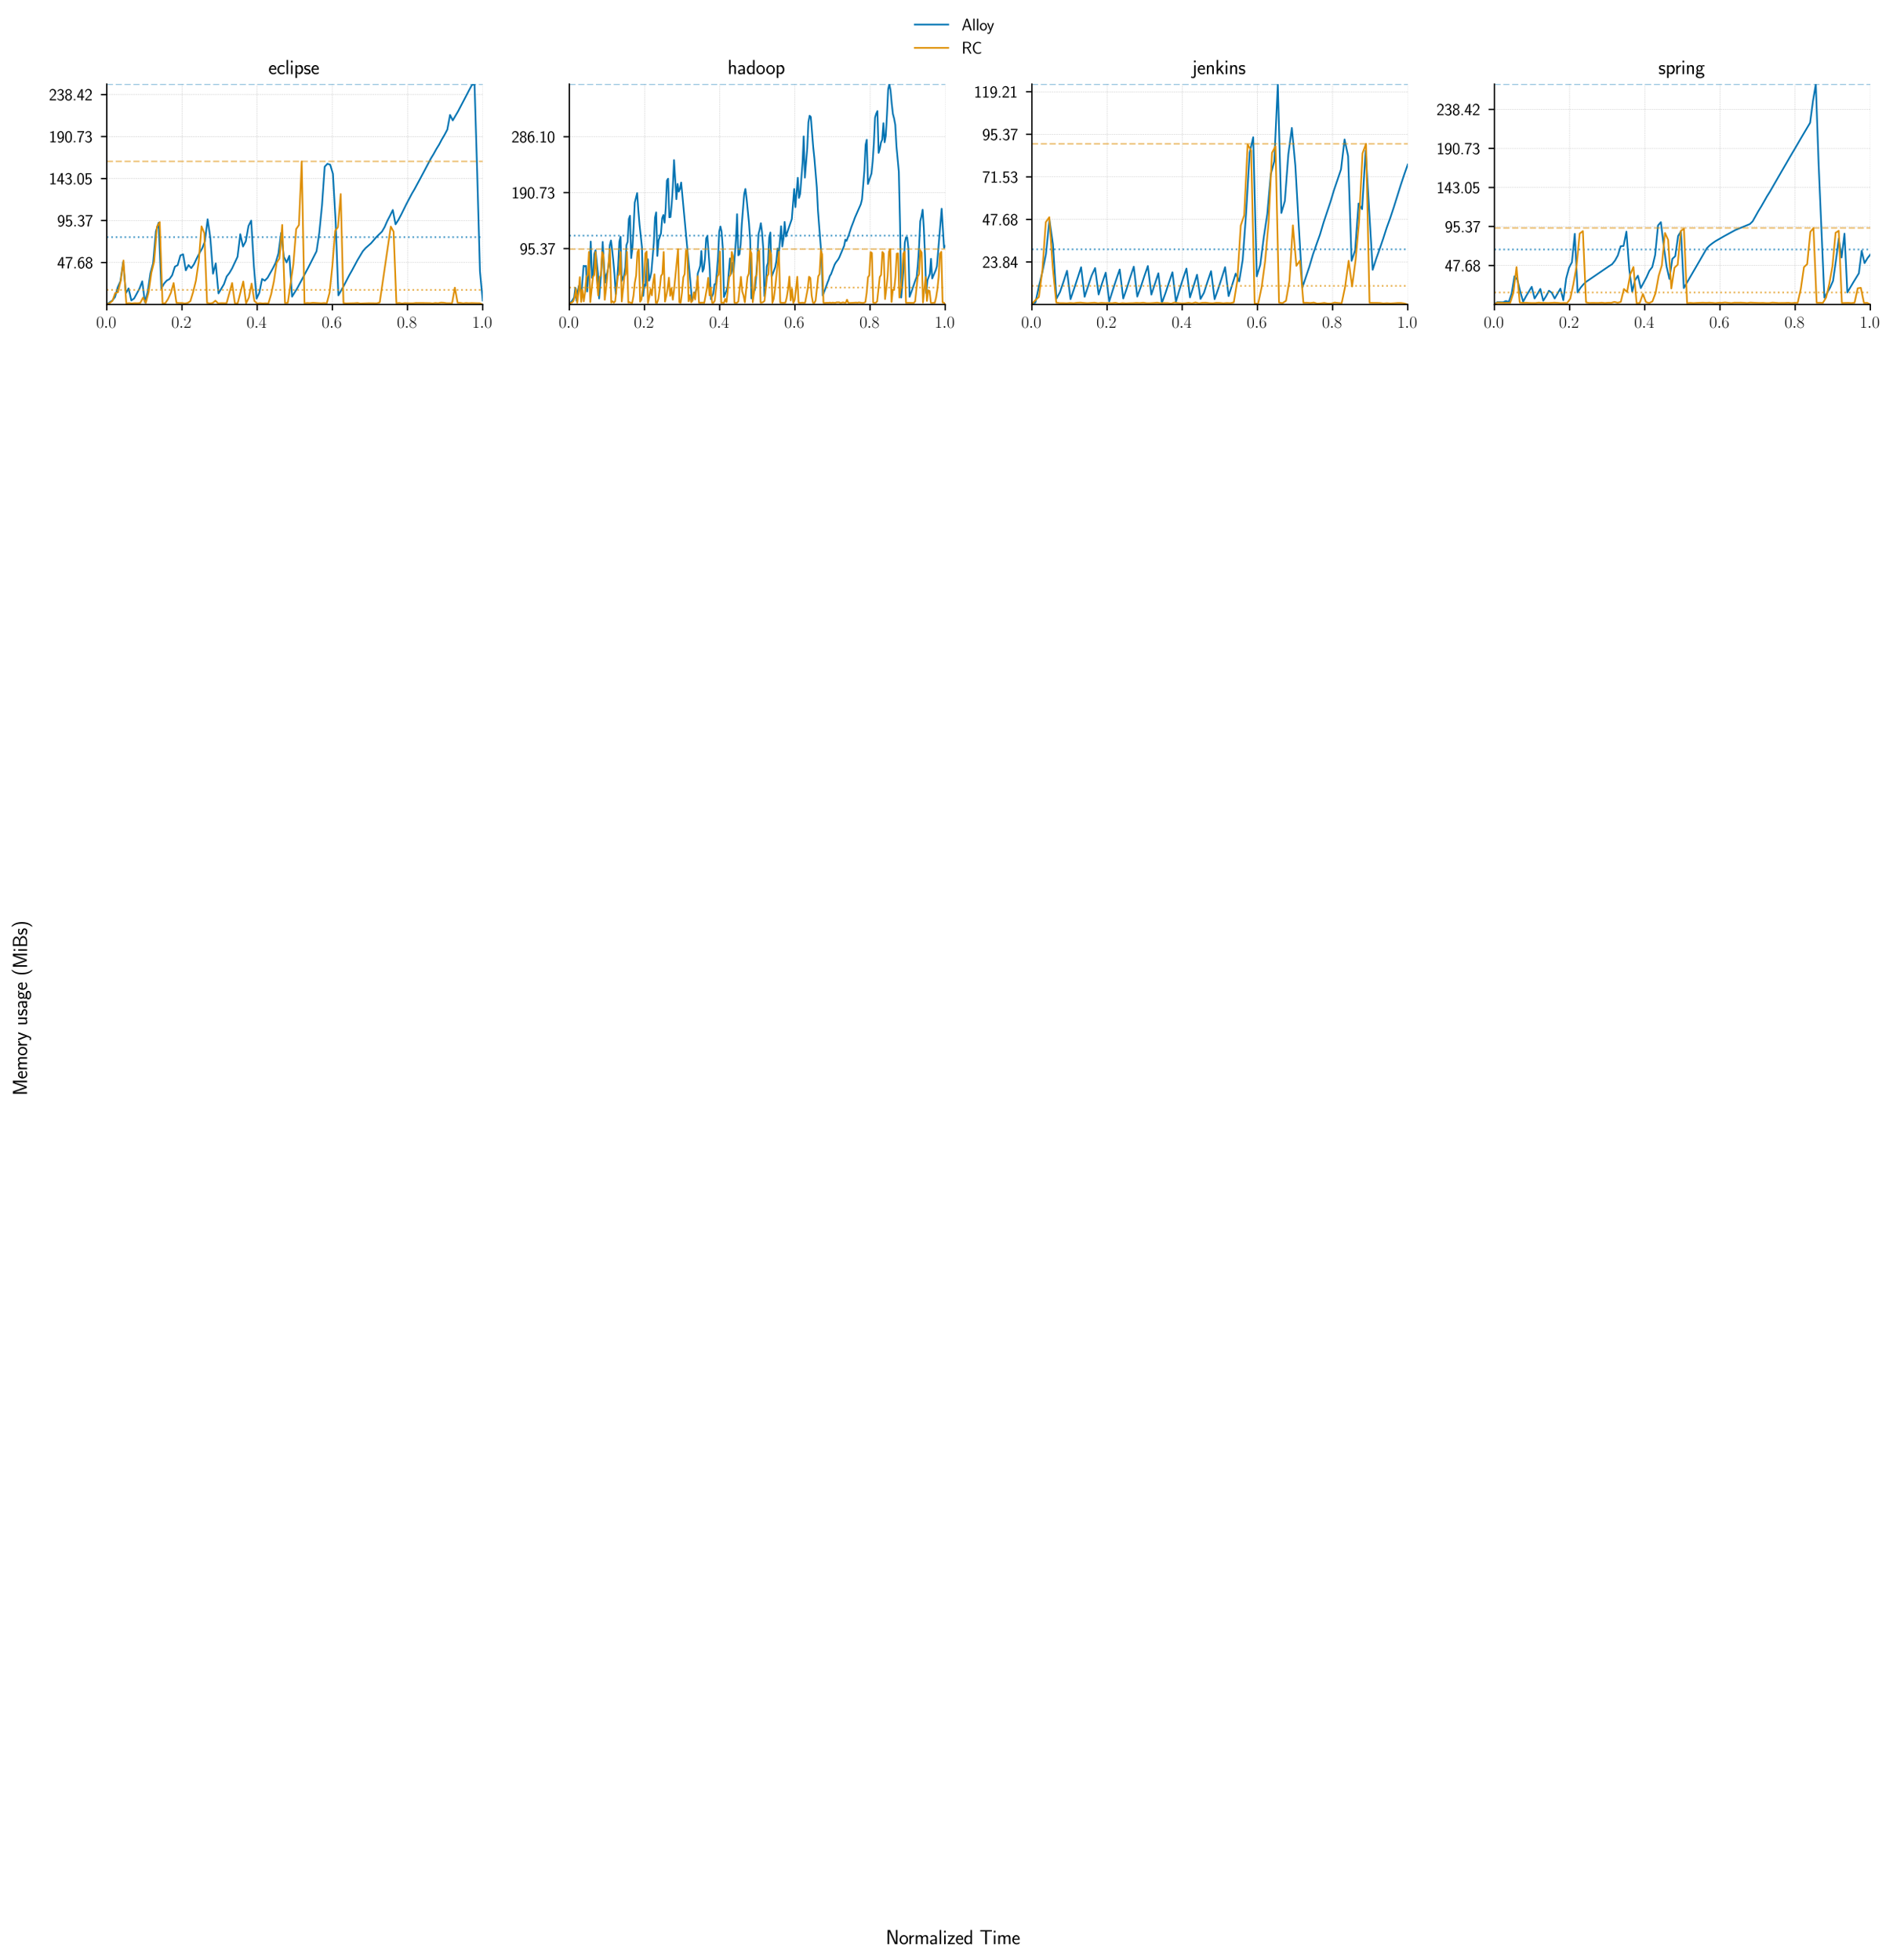 <?xml version="1.0" encoding="utf-8" standalone="no"?>
<!DOCTYPE svg PUBLIC "-//W3C//DTD SVG 1.1//EN"
  "http://www.w3.org/Graphics/SVG/1.1/DTD/svg11.dtd">
<svg xmlns:xlink="http://www.w3.org/1999/xlink" width="1132.56pt" height="1172.92pt" viewBox="0 0 1132.56 1172.92" xmlns="http://www.w3.org/2000/svg" version="1.1">
 <defs>
  <style type="text/css">*{stroke-linejoin: round; stroke-linecap: butt}</style>
 </defs>
 <g id="figure_1">
  <g id="patch_1">
   <path d="M 0 1172.92 
L 1132.56 1172.92 
L 1132.56 0 
L 0 0 
z
" style="fill: #ffffff"/>
  </g>
  <g id="axes_1">
   <g id="patch_2">
    <path d="M 63.909 182.23 
L 288.801 182.23 
L 288.801 50.342 
L 63.909 50.342 
z
" style="fill: #ffffff"/>
   </g>
   <g id="PolyCollection_1"/>
   <g id="PolyCollection_2"/>
   <g id="matplotlib.axis_1">
    <g id="xtick_1">
     <g id="line2d_1">
      <path d="M 63.909 182.23 
L 63.909 50.342 
" clip-path="url(#p48484e79ba)" style="fill: none; stroke-dasharray: 0.925,0.4; stroke-dashoffset: 0; stroke: #b0b0b0; stroke-opacity: 0.7; stroke-width: 0.25"/>
     </g>
     <g id="line2d_2">
      <defs>
       <path id="m6691184470" d="M 0 0 
L 0 3.5 
" style="stroke: #000000; stroke-width: 0.8"/>
      </defs>
      <g>
       <use xlink:href="#m6691184470" x="63.909" y="182.23" style="stroke: #000000; stroke-width: 0.8"/>
      </g>
     </g>
     <g id="text_1">
      <!-- $\mathdefault{0.0}$ -->
      <g transform="translate(57.544 196.149) scale(0.1 -0.1)">
       <defs>
        <path id="CMR17-30" d="M 2688 2025 
C 2688 2416 2682 3080 2413 3591 
C 2176 4039 1798 4198 1466 4198 
C 1158 4198 768 4058 525 3597 
C 269 3118 243 2524 243 2025 
C 243 1661 250 1106 448 619 
C 723 -39 1216 -128 1466 -128 
C 1760 -128 2208 -7 2470 600 
C 2662 1042 2688 1559 2688 2025 
z
M 1466 -26 
C 1056 -26 813 325 723 812 
C 653 1188 653 1738 653 2096 
C 653 2588 653 2997 736 3387 
C 858 3929 1216 4096 1466 4096 
C 1728 4096 2067 3923 2189 3400 
C 2272 3036 2278 2607 2278 2096 
C 2278 1680 2278 1169 2202 792 
C 2067 95 1690 -26 1466 -26 
z
" transform="scale(0.016)"/>
        <path id="CMMI12-3a" d="M 1178 307 
C 1178 492 1024 619 870 619 
C 685 619 557 466 557 313 
C 557 128 710 0 864 0 
C 1050 0 1178 153 1178 307 
z
" transform="scale(0.016)"/>
       </defs>
       <use xlink:href="#CMR17-30" transform="scale(0.996)"/>
       <use xlink:href="#CMMI12-3a" transform="translate(45.69 0) scale(0.996)"/>
       <use xlink:href="#CMR17-30" transform="translate(72.788 0) scale(0.996)"/>
      </g>
     </g>
    </g>
    <g id="xtick_2">
     <g id="line2d_3">
      <path d="M 108.888 182.23 
L 108.888 50.342 
" clip-path="url(#p48484e79ba)" style="fill: none; stroke-dasharray: 0.925,0.4; stroke-dashoffset: 0; stroke: #b0b0b0; stroke-opacity: 0.7; stroke-width: 0.25"/>
     </g>
     <g id="line2d_4">
      <g>
       <use xlink:href="#m6691184470" x="108.888" y="182.23" style="stroke: #000000; stroke-width: 0.8"/>
      </g>
     </g>
     <g id="text_2">
      <!-- $\mathdefault{0.2}$ -->
      <g transform="translate(102.523 196.149) scale(0.1 -0.1)">
       <defs>
        <path id="CMR17-32" d="M 2669 989 
L 2554 989 
C 2490 536 2438 459 2413 420 
C 2381 369 1920 369 1830 369 
L 602 369 
C 832 619 1280 1072 1824 1597 
C 2214 1967 2669 2402 2669 3035 
C 2669 3790 2067 4224 1395 4224 
C 691 4224 262 3604 262 3030 
C 262 2780 448 2748 525 2748 
C 589 2748 781 2787 781 3010 
C 781 3207 614 3264 525 3264 
C 486 3264 448 3258 422 3245 
C 544 3790 915 4058 1306 4058 
C 1862 4058 2227 3617 2227 3035 
C 2227 2479 1901 2000 1536 1584 
L 262 146 
L 262 0 
L 2515 0 
L 2669 989 
z
" transform="scale(0.016)"/>
       </defs>
       <use xlink:href="#CMR17-30" transform="scale(0.996)"/>
       <use xlink:href="#CMMI12-3a" transform="translate(45.69 0) scale(0.996)"/>
       <use xlink:href="#CMR17-32" transform="translate(72.788 0) scale(0.996)"/>
      </g>
     </g>
    </g>
    <g id="xtick_3">
     <g id="line2d_5">
      <path d="M 153.866 182.23 
L 153.866 50.342 
" clip-path="url(#p48484e79ba)" style="fill: none; stroke-dasharray: 0.925,0.4; stroke-dashoffset: 0; stroke: #b0b0b0; stroke-opacity: 0.7; stroke-width: 0.25"/>
     </g>
     <g id="line2d_6">
      <g>
       <use xlink:href="#m6691184470" x="153.866" y="182.23" style="stroke: #000000; stroke-width: 0.8"/>
      </g>
     </g>
     <g id="text_3">
      <!-- $\mathdefault{0.4}$ -->
      <g transform="translate(147.501 196.149) scale(0.1 -0.1)">
       <defs>
        <path id="CMR17-34" d="M 2150 4122 
C 2150 4256 2144 4256 2029 4256 
L 128 1254 
L 128 1088 
L 1779 1088 
L 1779 457 
C 1779 224 1766 160 1318 160 
L 1197 160 
L 1197 0 
C 1402 0 1747 0 1965 0 
C 2182 0 2528 0 2733 0 
L 2733 160 
L 2611 160 
C 2163 160 2150 224 2150 457 
L 2150 1088 
L 2803 1088 
L 2803 1254 
L 2150 1254 
L 2150 4122 
z
M 1798 3703 
L 1798 1254 
L 256 1254 
L 1798 3703 
z
" transform="scale(0.016)"/>
       </defs>
       <use xlink:href="#CMR17-30" transform="scale(0.996)"/>
       <use xlink:href="#CMMI12-3a" transform="translate(45.69 0) scale(0.996)"/>
       <use xlink:href="#CMR17-34" transform="translate(72.788 0) scale(0.996)"/>
      </g>
     </g>
    </g>
    <g id="xtick_4">
     <g id="line2d_7">
      <path d="M 198.845 182.23 
L 198.845 50.342 
" clip-path="url(#p48484e79ba)" style="fill: none; stroke-dasharray: 0.925,0.4; stroke-dashoffset: 0; stroke: #b0b0b0; stroke-opacity: 0.7; stroke-width: 0.25"/>
     </g>
     <g id="line2d_8">
      <g>
       <use xlink:href="#m6691184470" x="198.845" y="182.23" style="stroke: #000000; stroke-width: 0.8"/>
      </g>
     </g>
     <g id="text_4">
      <!-- $\mathdefault{0.6}$ -->
      <g transform="translate(192.479 196.149) scale(0.1 -0.1)">
       <defs>
        <path id="CMR17-36" d="M 678 2176 
C 678 3690 1395 4032 1811 4032 
C 1946 4032 2272 4009 2400 3776 
C 2298 3776 2106 3776 2106 3553 
C 2106 3381 2246 3323 2336 3323 
C 2394 3323 2566 3348 2566 3560 
C 2566 3954 2246 4179 1805 4179 
C 1043 4179 243 3390 243 1984 
C 243 253 966 -128 1478 -128 
C 2099 -128 2688 427 2688 1283 
C 2688 2081 2170 2662 1517 2662 
C 1126 2662 838 2407 678 1960 
L 678 2176 
z
M 1478 25 
C 691 25 691 1200 691 1436 
C 691 1896 909 2560 1504 2560 
C 1613 2560 1926 2560 2138 2120 
C 2253 1870 2253 1609 2253 1289 
C 2253 944 2253 690 2118 434 
C 1978 171 1773 25 1478 25 
z
" transform="scale(0.016)"/>
       </defs>
       <use xlink:href="#CMR17-30" transform="scale(0.996)"/>
       <use xlink:href="#CMMI12-3a" transform="translate(45.69 0) scale(0.996)"/>
       <use xlink:href="#CMR17-36" transform="translate(72.788 0) scale(0.996)"/>
      </g>
     </g>
    </g>
    <g id="xtick_5">
     <g id="line2d_9">
      <path d="M 243.823 182.23 
L 243.823 50.342 
" clip-path="url(#p48484e79ba)" style="fill: none; stroke-dasharray: 0.925,0.4; stroke-dashoffset: 0; stroke: #b0b0b0; stroke-opacity: 0.7; stroke-width: 0.25"/>
     </g>
     <g id="line2d_10">
      <g>
       <use xlink:href="#m6691184470" x="243.823" y="182.23" style="stroke: #000000; stroke-width: 0.8"/>
      </g>
     </g>
     <g id="text_5">
      <!-- $\mathdefault{0.8}$ -->
      <g transform="translate(237.458 196.149) scale(0.1 -0.1)">
       <defs>
        <path id="CMR17-38" d="M 1741 2264 
C 2144 2467 2554 2773 2554 3263 
C 2554 3841 1990 4179 1472 4179 
C 890 4179 378 3759 378 3180 
C 378 3021 416 2747 666 2505 
C 730 2442 998 2251 1171 2130 
C 883 1983 211 1634 211 934 
C 211 279 838 -128 1459 -128 
C 2144 -128 2720 362 2720 1010 
C 2720 1590 2330 1857 2074 2029 
L 1741 2264 
z
M 902 2822 
C 851 2854 595 3051 595 3351 
C 595 3739 998 4032 1459 4032 
C 1965 4032 2336 3676 2336 3262 
C 2336 2669 1670 2331 1638 2331 
C 1632 2331 1626 2331 1574 2370 
L 902 2822 
z
M 2080 1519 
C 2176 1449 2483 1240 2483 851 
C 2483 381 2010 25 1472 25 
C 890 25 448 438 448 940 
C 448 1443 838 1862 1280 2060 
L 2080 1519 
z
" transform="scale(0.016)"/>
       </defs>
       <use xlink:href="#CMR17-30" transform="scale(0.996)"/>
       <use xlink:href="#CMMI12-3a" transform="translate(45.69 0) scale(0.996)"/>
       <use xlink:href="#CMR17-38" transform="translate(72.788 0) scale(0.996)"/>
      </g>
     </g>
    </g>
    <g id="xtick_6">
     <g id="line2d_11">
      <path d="M 288.801 182.23 
L 288.801 50.342 
" clip-path="url(#p48484e79ba)" style="fill: none; stroke-dasharray: 0.925,0.4; stroke-dashoffset: 0; stroke: #b0b0b0; stroke-opacity: 0.7; stroke-width: 0.25"/>
     </g>
     <g id="line2d_12">
      <g>
       <use xlink:href="#m6691184470" x="288.801" y="182.23" style="stroke: #000000; stroke-width: 0.8"/>
      </g>
     </g>
     <g id="text_6">
      <!-- $\mathdefault{1.0}$ -->
      <g transform="translate(282.436 196.149) scale(0.1 -0.1)">
       <defs>
        <path id="CMR17-31" d="M 1702 4058 
C 1702 4192 1696 4192 1606 4192 
C 1357 3916 979 3827 621 3827 
C 602 3827 570 3827 563 3808 
C 557 3795 557 3782 557 3648 
C 755 3648 1088 3686 1344 3839 
L 1344 461 
C 1344 236 1331 160 781 160 
L 589 160 
L 589 0 
C 896 0 1216 0 1523 0 
C 1830 0 2150 0 2458 0 
L 2458 160 
L 2266 160 
C 1715 160 1702 230 1702 458 
L 1702 4058 
z
" transform="scale(0.016)"/>
       </defs>
       <use xlink:href="#CMR17-31" transform="scale(0.996)"/>
       <use xlink:href="#CMMI12-3a" transform="translate(45.69 0) scale(0.996)"/>
       <use xlink:href="#CMR17-30" transform="translate(72.788 0) scale(0.996)"/>
      </g>
     </g>
    </g>
   </g>
   <g id="matplotlib.axis_2">
    <g id="ytick_1">
     <g id="line2d_13">
      <path d="M 63.909 157.103 
L 288.801 157.103 
" clip-path="url(#p48484e79ba)" style="fill: none; stroke-dasharray: 0.925,0.4; stroke-dashoffset: 0; stroke: #b0b0b0; stroke-opacity: 0.7; stroke-width: 0.25"/>
     </g>
     <g id="line2d_14">
      <defs>
       <path id="mdbfb8a9658" d="M 0 0 
L -3.5 0 
" style="stroke: #000000; stroke-width: 0.8"/>
      </defs>
      <g>
       <use xlink:href="#mdbfb8a9658" x="63.909" y="157.103" style="stroke: #000000; stroke-width: 0.8"/>
      </g>
     </g>
     <g id="text_7">
      <!-- 47.68 -->
      <g transform="translate(34.217 160.562) scale(0.1 -0.1)">
       <defs>
        <path id="CMSS17-34" d="M 2253 1088 
L 2835 1088 
L 2835 1477 
L 2253 1477 
L 2253 4192 
L 1690 4192 
L 166 1477 
L 166 1088 
L 1747 1088 
L 1747 0 
L 2253 0 
L 2253 1088 
z
M 659 1477 
C 1030 2127 1766 3439 1766 3885 
L 1766 1477 
L 659 1477 
z
" transform="scale(0.016)"/>
        <path id="CMSS17-37" d="M 1389 3776 
C 1466 3776 1542 3776 1619 3776 
L 2355 3776 
C 1440 2711 915 1365 915 -32 
L 1427 -32 
C 1427 1323 1875 2696 2752 3795 
L 2752 4209 
L 250 4209 
L 250 3776 
L 1389 3776 
z
" transform="scale(0.016)"/>
        <path id="CMSS17-2e" d="M 1088 510 
L 576 510 
L 576 0 
L 1088 0 
L 1088 510 
z
" transform="scale(0.016)"/>
        <path id="CMSS17-36" d="M 2496 4101 
C 2227 4210 2035 4229 1856 4229 
C 1024 4229 250 3368 250 2006 
C 250 265 986 -128 1510 -128 
C 1798 -128 2086 -39 2362 280 
C 2643 617 2752 898 2752 1389 
C 2752 2179 2362 2880 1779 2880 
C 1357 2880 992 2657 768 2376 
C 832 3258 1254 3840 1862 3840 
C 2029 3840 2246 3816 2496 3710 
L 2496 4101 
z
M 774 1369 
C 774 1420 774 1452 781 1548 
C 781 2045 1069 2491 1536 2491 
C 1837 2491 1990 2332 2106 2135 
C 2240 1886 2246 1650 2246 1388 
C 2246 1140 2246 891 2099 637 
C 1978 439 1818 267 1510 267 
C 902 267 800 1114 774 1369 
z
" transform="scale(0.016)"/>
        <path id="CMSS17-38" d="M 1933 2222 
C 2419 2380 2669 2760 2669 3134 
C 2669 3722 2157 4229 1504 4229 
C 826 4229 333 3708 333 3144 
C 333 2780 576 2403 1069 2241 
C 442 1997 250 1512 250 1149 
C 250 446 819 -128 1498 -128 
C 2202 -128 2752 455 2752 1138 
C 2752 1557 2502 2000 1933 2222 
z
M 1504 2432 
C 1075 2432 787 2712 787 3136 
C 787 3566 1075 3840 1504 3840 
C 1901 3840 2214 3591 2214 3136 
C 2214 2687 1907 2432 1504 2432 
z
M 1504 267 
C 1139 267 749 517 749 1156 
C 749 1813 1184 2043 1498 2043 
C 1843 2043 2253 1800 2253 1156 
C 2253 491 1830 267 1504 267 
z
" transform="scale(0.016)"/>
       </defs>
       <use xlink:href="#CMSS17-34" transform="scale(0.996)"/>
       <use xlink:href="#CMSS17-37" transform="translate(46.844 0) scale(0.996)"/>
       <use xlink:href="#CMSS17-2e" transform="translate(93.687 0) scale(0.996)"/>
       <use xlink:href="#CMSS17-36" transform="translate(119.711 0) scale(0.996)"/>
       <use xlink:href="#CMSS17-38" transform="translate(166.555 0) scale(0.996)"/>
      </g>
     </g>
    </g>
    <g id="ytick_2">
     <g id="line2d_15">
      <path d="M 63.909 131.972 
L 288.801 131.972 
" clip-path="url(#p48484e79ba)" style="fill: none; stroke-dasharray: 0.925,0.4; stroke-dashoffset: 0; stroke: #b0b0b0; stroke-opacity: 0.7; stroke-width: 0.25"/>
     </g>
     <g id="line2d_16">
      <g>
       <use xlink:href="#mdbfb8a9658" x="63.909" y="131.972" style="stroke: #000000; stroke-width: 0.8"/>
      </g>
     </g>
     <g id="text_8">
      <!-- 95.37 -->
      <g transform="translate(34.217 135.432) scale(0.1 -0.1)">
       <defs>
        <path id="CMSS17-39" d="M 435 174 
C 614 21 845 -128 1235 -128 
C 2010 -128 2752 721 2752 2095 
C 2752 3932 1952 4229 1523 4229 
C 1094 4229 819 4041 582 3741 
C 301 3397 250 3090 250 2733 
C 250 2307 326 2045 506 1745 
C 749 1357 973 1275 1222 1275 
C 1600 1275 1978 1459 2234 1776 
C 2189 902 1798 267 1235 267 
C 1005 267 819 339 634 516 
L 435 174 
z
M 2214 2746 
C 2221 2703 2221 2622 2221 2596 
C 2221 2074 1914 1664 1466 1664 
C 1171 1664 1018 1813 902 2006 
C 762 2249 755 2485 755 2733 
C 755 2976 755 3244 934 3511 
C 1069 3703 1235 3840 1523 3840 
C 2112 3840 2208 3000 2214 2746 
z
" transform="scale(0.016)"/>
        <path id="CMSS17-35" d="M 934 3752 
L 2502 3752 
L 2502 4160 
L 467 4160 
L 467 1781 
L 896 1781 
C 1011 2046 1248 2240 1555 2240 
C 1843 2240 2163 1989 2163 1266 
C 2163 493 1709 267 1376 267 
C 966 267 589 512 422 851 
L 218 499 
C 512 49 992 -128 1376 -128 
C 2118 -128 2701 497 2701 1253 
C 2701 2030 2182 2629 1562 2629 
C 1338 2629 1120 2553 934 2399 
L 934 3752 
z
" transform="scale(0.016)"/>
        <path id="CMSS17-33" d="M 1005 2025 
L 1440 2025 
C 2042 2025 2214 1507 2214 1146 
C 2214 653 1933 267 1472 267 
C 1114 267 608 444 320 912 
C 275 691 275 678 250 526 
C 550 88 1037 -128 1485 -128 
C 2214 -128 2752 473 2752 1138 
C 2752 1638 2400 2057 1920 2215 
C 2304 2424 2586 2816 2586 3273 
C 2586 3805 2093 4229 1491 4229 
C 941 4229 512 3892 333 3530 
C 378 3468 493 3284 550 3189 
C 691 3562 1056 3840 1485 3840 
C 1843 3840 2080 3607 2080 3271 
C 2080 2923 1856 2543 1478 2455 
C 1453 2455 1056 2417 1005 2411 
L 1005 2025 
z
" transform="scale(0.016)"/>
       </defs>
       <use xlink:href="#CMSS17-39" transform="scale(0.996)"/>
       <use xlink:href="#CMSS17-35" transform="translate(46.844 0) scale(0.996)"/>
       <use xlink:href="#CMSS17-2e" transform="translate(93.687 0) scale(0.996)"/>
       <use xlink:href="#CMSS17-33" transform="translate(119.711 0) scale(0.996)"/>
       <use xlink:href="#CMSS17-37" transform="translate(166.555 0) scale(0.996)"/>
      </g>
     </g>
    </g>
    <g id="ytick_3">
     <g id="line2d_17">
      <path d="M 63.909 106.842 
L 288.801 106.842 
" clip-path="url(#p48484e79ba)" style="fill: none; stroke-dasharray: 0.925,0.4; stroke-dashoffset: 0; stroke: #b0b0b0; stroke-opacity: 0.7; stroke-width: 0.25"/>
     </g>
     <g id="line2d_18">
      <g>
       <use xlink:href="#mdbfb8a9658" x="63.909" y="106.842" style="stroke: #000000; stroke-width: 0.8"/>
      </g>
     </g>
     <g id="text_9">
      <!-- 143.05 -->
      <g transform="translate(29.235 110.301) scale(0.1 -0.1)">
       <defs>
        <path id="CMSS17-31" d="M 1818 4288 
L 1696 4288 
C 1350 3940 947 3890 538 3890 
L 538 3520 
C 723 3520 1024 3520 1325 3667 
L 1325 369 
L 570 369 
L 570 0 
L 2573 0 
L 2573 369 
L 1818 369 
L 1818 4288 
z
" transform="scale(0.016)"/>
        <path id="CMSS17-30" d="M 2758 2044 
C 2758 2405 2752 3077 2490 3596 
C 2227 4096 1805 4229 1504 4229 
C 1069 4229 698 3975 506 3570 
C 301 3146 243 2709 243 2044 
C 243 1589 262 1031 493 543 
C 755 5 1197 -128 1498 -128 
C 1894 -128 2278 81 2496 518 
C 2720 974 2758 1474 2758 2044 
z
M 1498 261 
C 1011 261 864 811 819 995 
C 742 1310 730 1614 730 2114 
C 730 2506 730 2948 851 3297 
C 998 3701 1254 3840 1498 3840 
C 1971 3840 2125 3372 2176 3208 
C 2272 2873 2272 2481 2272 2114 
C 2272 1526 2272 261 1498 261 
z
" transform="scale(0.016)"/>
       </defs>
       <use xlink:href="#CMSS17-31" transform="scale(0.996)"/>
       <use xlink:href="#CMSS17-34" transform="translate(46.844 0) scale(0.996)"/>
       <use xlink:href="#CMSS17-33" transform="translate(93.687 0) scale(0.996)"/>
       <use xlink:href="#CMSS17-2e" transform="translate(140.531 0) scale(0.996)"/>
       <use xlink:href="#CMSS17-30" transform="translate(166.555 0) scale(0.996)"/>
       <use xlink:href="#CMSS17-35" transform="translate(213.399 0) scale(0.996)"/>
      </g>
     </g>
    </g>
    <g id="ytick_4">
     <g id="line2d_19">
      <path d="M 63.909 81.712 
L 288.801 81.712 
" clip-path="url(#p48484e79ba)" style="fill: none; stroke-dasharray: 0.925,0.4; stroke-dashoffset: 0; stroke: #b0b0b0; stroke-opacity: 0.7; stroke-width: 0.25"/>
     </g>
     <g id="line2d_20">
      <g>
       <use xlink:href="#mdbfb8a9658" x="63.909" y="81.712" style="stroke: #000000; stroke-width: 0.8"/>
      </g>
     </g>
     <g id="text_10">
      <!-- 190.73 -->
      <g transform="translate(29.235 85.171) scale(0.1 -0.1)">
       <use xlink:href="#CMSS17-31" transform="scale(0.996)"/>
       <use xlink:href="#CMSS17-39" transform="translate(46.844 0) scale(0.996)"/>
       <use xlink:href="#CMSS17-30" transform="translate(93.687 0) scale(0.996)"/>
       <use xlink:href="#CMSS17-2e" transform="translate(140.531 0) scale(0.996)"/>
       <use xlink:href="#CMSS17-37" transform="translate(166.555 0) scale(0.996)"/>
       <use xlink:href="#CMSS17-33" transform="translate(213.399 0) scale(0.996)"/>
      </g>
     </g>
    </g>
    <g id="ytick_5">
     <g id="line2d_21">
      <path d="M 63.909 56.581 
L 288.801 56.581 
" clip-path="url(#p48484e79ba)" style="fill: none; stroke-dasharray: 0.925,0.4; stroke-dashoffset: 0; stroke: #b0b0b0; stroke-opacity: 0.7; stroke-width: 0.25"/>
     </g>
     <g id="line2d_22">
      <g>
       <use xlink:href="#mdbfb8a9658" x="63.909" y="56.581" style="stroke: #000000; stroke-width: 0.8"/>
      </g>
     </g>
     <g id="text_11">
      <!-- 238.42 -->
      <g transform="translate(29.235 60.04) scale(0.1 -0.1)">
       <defs>
        <path id="CMSS17-32" d="M 1651 1357 
C 1830 1541 2099 1764 2285 1987 
C 2464 2204 2701 2511 2701 2957 
C 2701 3657 2227 4288 1421 4288 
C 787 4288 422 3893 250 3274 
L 499 2929 
C 640 3510 838 3880 1338 3880 
C 1888 3880 2195 3433 2195 2942 
C 2195 2355 1747 1901 1408 1563 
C 1030 1187 659 804 301 408 
L 301 0 
L 2701 0 
L 2701 433 
L 1613 433 
C 1536 433 1459 433 1382 433 
L 742 433 
L 742 439 
L 1651 1357 
z
" transform="scale(0.016)"/>
       </defs>
       <use xlink:href="#CMSS17-32" transform="scale(0.996)"/>
       <use xlink:href="#CMSS17-33" transform="translate(46.844 0) scale(0.996)"/>
       <use xlink:href="#CMSS17-38" transform="translate(93.687 0) scale(0.996)"/>
       <use xlink:href="#CMSS17-2e" transform="translate(140.531 0) scale(0.996)"/>
       <use xlink:href="#CMSS17-34" transform="translate(166.555 0) scale(0.996)"/>
       <use xlink:href="#CMSS17-32" transform="translate(213.399 0) scale(0.996)"/>
      </g>
     </g>
    </g>
   </g>
   <g id="line2d_23">
    <path d="M 63.909 182.163 
L 65.539 180.952 
L 67.169 179.884 
L 68.798 177.741 
L 70.428 171.912 
L 72.058 168.214 
L 73.687 156.756 
L 75.317 175.474 
L 76.946 172.536 
L 78.576 179.782 
L 80.206 178.654 
L 83.465 172.628 
L 85.095 168.335 
L 86.724 180.953 
L 88.354 174.724 
L 89.984 163.536 
L 91.613 157.457 
L 93.243 138.452 
L 94.873 133.288 
L 96.502 172.658 
L 98.132 169.747 
L 99.762 167.901 
L 101.391 167.024 
L 103.021 164.722 
L 104.651 159.545 
L 106.28 158.68 
L 107.91 152.887 
L 109.54 152.178 
L 111.169 161.772 
L 112.799 158.62 
L 114.428 160.437 
L 116.058 158.161 
L 117.688 154.657 
L 119.317 151.47 
L 120.947 148.609 
L 122.577 144.391 
L 124.206 131.206 
L 125.836 142.279 
L 127.466 163.792 
L 129.095 157.624 
L 130.725 175.579 
L 133.984 170.054 
L 135.614 165.451 
L 137.244 163.357 
L 138.873 160.591 
L 142.133 153.635 
L 143.762 140.134 
L 145.392 147.508 
L 147.022 144.411 
L 148.651 135.242 
L 150.281 132.004 
L 151.911 159.491 
L 153.54 178.721 
L 155.17 175.187 
L 156.799 166.939 
L 158.429 167.952 
L 160.059 166.251 
L 163.318 160.451 
L 164.948 157.115 
L 166.577 151.703 
L 168.207 139.35 
L 169.837 153.685 
L 171.466 157.034 
L 173.096 153.069 
L 174.726 177.509 
L 177.985 172.239 
L 181.244 166.176 
L 184.504 159.966 
L 189.393 150.298 
L 191.022 139.369 
L 192.652 122.995 
L 194.281 99.744 
L 195.911 98.005 
L 197.541 98.544 
L 199.17 104.014 
L 200.8 132.846 
L 202.43 176.77 
L 205.689 171.041 
L 208.948 164.732 
L 210.578 161.838 
L 213.837 155.733 
L 217.097 150.292 
L 218.726 148.458 
L 221.986 145.581 
L 225.245 141.774 
L 228.504 138.624 
L 230.134 135.821 
L 231.763 132.101 
L 233.393 129.02 
L 235.023 125.657 
L 236.652 134.232 
L 238.282 131.692 
L 239.912 128.642 
L 243.171 122.045 
L 246.43 115.904 
L 248.06 113.135 
L 252.949 103.996 
L 257.838 94.756 
L 259.468 92.103 
L 261.097 89.161 
L 262.727 86.499 
L 264.357 83.394 
L 265.986 80.622 
L 267.616 77.529 
L 269.246 68.763 
L 270.875 72.067 
L 274.134 66.513 
L 280.653 53.954 
L 282.283 50.927 
L 283.912 50.342 
L 285.542 104.306 
L 287.172 162.315 
L 288.801 179.841 
L 288.801 179.841 
" clip-path="url(#p48484e79ba)" style="fill: none; stroke: #0173b2; stroke-linecap: square"/>
   </g>
   <g id="line2d_24">
    <path d="M 63.909 141.943 
L 288.801 141.943 
" clip-path="url(#p48484e79ba)" style="fill: none; stroke-dasharray: 1,1.65; stroke-dashoffset: 0; stroke: #0173b2; stroke-opacity: 0.7"/>
   </g>
   <g id="line2d_25">
    <path d="M 63.909 50.342 
L 288.801 50.342 
" clip-path="url(#p48484e79ba)" style="fill: none; stroke-dasharray: 3.7,1.6; stroke-dashoffset: 0; stroke: #0173b2; stroke-opacity: 0.5"/>
   </g>
   <g id="line2d_26">
    <path d="M 63.909 182.163 
L 65.575 181.414 
L 67.241 180.085 
L 68.907 175.372 
L 70.573 174.85 
L 72.239 168.015 
L 73.904 155.906 
L 75.57 181.611 
L 77.236 181.423 
L 78.902 181.639 
L 80.568 181.46 
L 82.234 181.501 
L 83.9 181.353 
L 85.566 178.102 
L 87.231 181.329 
L 88.897 175.037 
L 90.563 163.319 
L 92.229 156.547 
L 93.895 135.686 
L 95.561 132.911 
L 97.227 181.568 
L 98.892 181.496 
L 100.558 178.907 
L 102.224 175.29 
L 103.89 169.385 
L 105.556 181.218 
L 107.222 181.378 
L 108.888 181.342 
L 110.554 181.606 
L 112.219 181.334 
L 113.885 180.27 
L 115.551 174.801 
L 117.217 167.957 
L 118.883 156.595 
L 120.549 135.434 
L 122.215 139.479 
L 123.88 181.284 
L 125.546 181.621 
L 127.212 181.358 
L 128.878 179.947 
L 130.544 181.587 
L 132.21 181.434 
L 135.542 181.476 
L 138.873 169.358 
L 140.539 181.521 
L 142.205 181.53 
L 145.537 168.459 
L 147.203 181.568 
L 148.868 178.093 
L 150.534 169.695 
L 152.2 180.123 
L 153.866 181.666 
L 155.532 181.453 
L 157.198 181.63 
L 158.864 181.514 
L 160.53 181.623 
L 162.195 176.152 
L 163.861 168.415 
L 165.527 157.178 
L 167.193 154.742 
L 168.859 134.578 
L 170.525 181.4 
L 172.191 181.192 
L 175.522 157.978 
L 177.188 137.09 
L 178.854 134.66 
L 180.52 96.576 
L 182.186 181.542 
L 183.852 181.327 
L 185.518 181.449 
L 187.183 181.217 
L 192.181 181.526 
L 193.847 181.369 
L 195.513 181.496 
L 197.179 175.174 
L 198.845 159.092 
L 200.51 138.094 
L 202.176 135.94 
L 203.842 116.138 
L 205.508 181.429 
L 207.174 181.585 
L 212.171 181.478 
L 213.837 181.327 
L 215.503 181.655 
L 220.501 181.476 
L 225.498 181.534 
L 227.164 181.003 
L 233.828 135.582 
L 235.494 138.604 
L 237.159 181.5 
L 238.825 181.314 
L 240.491 181.638 
L 242.157 181.41 
L 245.489 181.526 
L 247.155 181.52 
L 248.821 181.33 
L 253.818 181.361 
L 257.15 181.419 
L 258.816 181.595 
L 260.482 181.326 
L 262.147 181.478 
L 263.813 181.106 
L 265.479 181.18 
L 267.145 181.448 
L 270.477 181.499 
L 272.143 172.124 
L 273.809 181.216 
L 275.474 181.272 
L 277.14 181.544 
L 278.806 181.336 
L 280.472 181.461 
L 282.138 181.375 
L 285.47 181.457 
L 287.135 181.487 
L 288.801 182.23 
L 288.801 182.23 
" clip-path="url(#p48484e79ba)" style="fill: none; stroke: #de8f05; stroke-linecap: square"/>
   </g>
   <g id="line2d_27">
    <path d="M 63.909 173.457 
L 288.801 173.457 
" clip-path="url(#p48484e79ba)" style="fill: none; stroke-dasharray: 1,1.65; stroke-dashoffset: 0; stroke: #de8f05; stroke-opacity: 0.7"/>
   </g>
   <g id="line2d_28">
    <path d="M 63.909 96.576 
L 288.801 96.576 
" clip-path="url(#p48484e79ba)" style="fill: none; stroke-dasharray: 3.7,1.6; stroke-dashoffset: 0; stroke: #de8f05; stroke-opacity: 0.5"/>
   </g>
   <g id="patch_3">
    <path d="M 63.909 182.23 
L 63.909 50.342 
" style="fill: none; stroke: #000000; stroke-width: 0.8; stroke-linejoin: miter; stroke-linecap: square"/>
   </g>
   <g id="patch_4">
    <path d="M 63.909 182.23 
L 288.801 182.23 
" style="fill: none; stroke: #000000; stroke-width: 0.8; stroke-linejoin: miter; stroke-linecap: square"/>
   </g>
   <g id="text_12">
    <!-- eclipse -->
    <g transform="translate(160.552 44.342) scale(0.12 -0.12)">
     <defs>
      <path id="CMSS17-65" d="M 2502 1377 
C 2502 1590 2490 2003 2285 2345 
C 2061 2713 1696 2816 1421 2816 
C 755 2816 192 2188 192 1375 
C 192 582 774 -64 1510 -64 
C 1798 -64 2150 19 2470 248 
C 2470 274 2458 414 2451 420 
C 2451 433 2432 630 2432 656 
C 2125 407 1773 325 1517 325 
C 1107 325 666 667 646 1377 
L 2502 1377 
z
M 698 1728 
C 781 2084 1062 2421 1421 2421 
C 1517 2421 1965 2421 2080 1728 
L 698 1728 
z
" transform="scale(0.016)"/>
      <path id="CMSS17-63" d="M 2464 2541 
C 2464 2585 2170 2714 2093 2739 
C 1882 2816 1613 2816 1542 2816 
C 710 2816 211 2093 211 1363 
C 211 595 768 -64 1517 -64 
C 1946 -64 2253 76 2502 242 
L 2464 664 
C 2189 453 1869 337 1523 337 
C 1024 337 698 774 698 1369 
C 698 1831 909 2414 1549 2414 
C 1901 2414 2099 2343 2394 2145 
L 2464 2541 
z
" transform="scale(0.016)"/>
      <path id="CMSS17-6c" d="M 947 4416 
L 474 4416 
L 474 0 
L 947 0 
L 947 4416 
z
" transform="scale(0.016)"/>
      <path id="CMSS17-69" d="M 979 4183 
L 442 4183 
L 442 3648 
L 979 3648 
L 979 4183 
z
M 947 2739 
L 474 2739 
L 474 0 
L 947 0 
L 947 2739 
z
" transform="scale(0.016)"/>
      <path id="CMSS17-70" d="M 966 333 
C 1178 129 1466 -5 1773 -5 
C 2368 -5 2880 603 2880 1412 
C 2880 2159 2496 2816 1946 2816 
C 1626 2816 1242 2702 954 2472 
L 954 2765 
L 480 2765 
L 480 -1216 
L 966 -1216 
L 966 333 
z
M 966 2100 
C 1018 2176 1235 2415 1587 2415 
C 2035 2415 2394 1960 2394 1412 
C 2394 787 1958 384 1530 384 
C 1402 384 1267 415 1139 523 
C 966 674 966 768 966 857 
L 966 2100 
z
" transform="scale(0.016)"/>
      <path id="CMSS17-73" d="M 2061 2627 
C 1683 2807 1389 2807 1197 2807 
C 742 2807 198 2648 198 2003 
C 198 1359 902 1218 1094 1179 
C 1389 1122 1715 1058 1715 740 
C 1715 337 1254 337 1171 337 
C 915 337 563 407 243 638 
L 166 210 
C 531 0 883 -64 1178 -64 
C 1965 -64 2163 416 2163 781 
C 2163 1094 1984 1305 1862 1401 
C 1651 1568 1574 1587 1050 1696 
C 960 1709 646 1779 646 2066 
C 646 2432 1050 2432 1139 2432 
C 1555 2432 1811 2303 1984 2208 
L 2061 2627 
z
" transform="scale(0.016)"/>
     </defs>
     <use xlink:href="#CMSS17-65" transform="scale(0.996)"/>
     <use xlink:href="#CMSS17-63" transform="translate(41.639 0) scale(0.996)"/>
     <use xlink:href="#CMSS17-6c" transform="translate(83.278 0) scale(0.996)"/>
     <use xlink:href="#CMSS17-69" transform="translate(105.458 0) scale(0.996)"/>
     <use xlink:href="#CMSS17-70" transform="translate(127.639 0) scale(0.996)"/>
     <use xlink:href="#CMSS17-73" transform="translate(175.844 0) scale(0.996)"/>
     <use xlink:href="#CMSS17-65" transform="translate(211.758 0) scale(0.996)"/>
    </g>
   </g>
  </g>
  <g id="axes_2">
   <g id="patch_5">
    <path d="M 340.64 182.23 
L 565.533 182.23 
L 565.533 50.342 
L 340.64 50.342 
z
" style="fill: #ffffff"/>
   </g>
   <g id="PolyCollection_3"/>
   <g id="PolyCollection_4"/>
   <g id="matplotlib.axis_3">
    <g id="xtick_7">
     <g id="line2d_29">
      <path d="M 340.64 182.23 
L 340.64 50.342 
" clip-path="url(#p826831529d)" style="fill: none; stroke-dasharray: 0.925,0.4; stroke-dashoffset: 0; stroke: #b0b0b0; stroke-opacity: 0.7; stroke-width: 0.25"/>
     </g>
     <g id="line2d_30">
      <g>
       <use xlink:href="#m6691184470" x="340.64" y="182.23" style="stroke: #000000; stroke-width: 0.8"/>
      </g>
     </g>
     <g id="text_13">
      <!-- $\mathdefault{0.0}$ -->
      <g transform="translate(334.275 196.149) scale(0.1 -0.1)">
       <use xlink:href="#CMR17-30" transform="scale(0.996)"/>
       <use xlink:href="#CMMI12-3a" transform="translate(45.69 0) scale(0.996)"/>
       <use xlink:href="#CMR17-30" transform="translate(72.788 0) scale(0.996)"/>
      </g>
     </g>
    </g>
    <g id="xtick_8">
     <g id="line2d_31">
      <path d="M 385.619 182.23 
L 385.619 50.342 
" clip-path="url(#p826831529d)" style="fill: none; stroke-dasharray: 0.925,0.4; stroke-dashoffset: 0; stroke: #b0b0b0; stroke-opacity: 0.7; stroke-width: 0.25"/>
     </g>
     <g id="line2d_32">
      <g>
       <use xlink:href="#m6691184470" x="385.619" y="182.23" style="stroke: #000000; stroke-width: 0.8"/>
      </g>
     </g>
     <g id="text_14">
      <!-- $\mathdefault{0.2}$ -->
      <g transform="translate(379.254 196.149) scale(0.1 -0.1)">
       <use xlink:href="#CMR17-30" transform="scale(0.996)"/>
       <use xlink:href="#CMMI12-3a" transform="translate(45.69 0) scale(0.996)"/>
       <use xlink:href="#CMR17-32" transform="translate(72.788 0) scale(0.996)"/>
      </g>
     </g>
    </g>
    <g id="xtick_9">
     <g id="line2d_33">
      <path d="M 430.597 182.23 
L 430.597 50.342 
" clip-path="url(#p826831529d)" style="fill: none; stroke-dasharray: 0.925,0.4; stroke-dashoffset: 0; stroke: #b0b0b0; stroke-opacity: 0.7; stroke-width: 0.25"/>
     </g>
     <g id="line2d_34">
      <g>
       <use xlink:href="#m6691184470" x="430.597" y="182.23" style="stroke: #000000; stroke-width: 0.8"/>
      </g>
     </g>
     <g id="text_15">
      <!-- $\mathdefault{0.4}$ -->
      <g transform="translate(424.232 196.149) scale(0.1 -0.1)">
       <use xlink:href="#CMR17-30" transform="scale(0.996)"/>
       <use xlink:href="#CMMI12-3a" transform="translate(45.69 0) scale(0.996)"/>
       <use xlink:href="#CMR17-34" transform="translate(72.788 0) scale(0.996)"/>
      </g>
     </g>
    </g>
    <g id="xtick_10">
     <g id="line2d_35">
      <path d="M 475.576 182.23 
L 475.576 50.342 
" clip-path="url(#p826831529d)" style="fill: none; stroke-dasharray: 0.925,0.4; stroke-dashoffset: 0; stroke: #b0b0b0; stroke-opacity: 0.7; stroke-width: 0.25"/>
     </g>
     <g id="line2d_36">
      <g>
       <use xlink:href="#m6691184470" x="475.576" y="182.23" style="stroke: #000000; stroke-width: 0.8"/>
      </g>
     </g>
     <g id="text_16">
      <!-- $\mathdefault{0.6}$ -->
      <g transform="translate(469.211 196.149) scale(0.1 -0.1)">
       <use xlink:href="#CMR17-30" transform="scale(0.996)"/>
       <use xlink:href="#CMMI12-3a" transform="translate(45.69 0) scale(0.996)"/>
       <use xlink:href="#CMR17-36" transform="translate(72.788 0) scale(0.996)"/>
      </g>
     </g>
    </g>
    <g id="xtick_11">
     <g id="line2d_37">
      <path d="M 520.554 182.23 
L 520.554 50.342 
" clip-path="url(#p826831529d)" style="fill: none; stroke-dasharray: 0.925,0.4; stroke-dashoffset: 0; stroke: #b0b0b0; stroke-opacity: 0.7; stroke-width: 0.25"/>
     </g>
     <g id="line2d_38">
      <g>
       <use xlink:href="#m6691184470" x="520.554" y="182.23" style="stroke: #000000; stroke-width: 0.8"/>
      </g>
     </g>
     <g id="text_17">
      <!-- $\mathdefault{0.8}$ -->
      <g transform="translate(514.189 196.149) scale(0.1 -0.1)">
       <use xlink:href="#CMR17-30" transform="scale(0.996)"/>
       <use xlink:href="#CMMI12-3a" transform="translate(45.69 0) scale(0.996)"/>
       <use xlink:href="#CMR17-38" transform="translate(72.788 0) scale(0.996)"/>
      </g>
     </g>
    </g>
    <g id="xtick_12">
     <g id="line2d_39">
      <path d="M 565.533 182.23 
L 565.533 50.342 
" clip-path="url(#p826831529d)" style="fill: none; stroke-dasharray: 0.925,0.4; stroke-dashoffset: 0; stroke: #b0b0b0; stroke-opacity: 0.7; stroke-width: 0.25"/>
     </g>
     <g id="line2d_40">
      <g>
       <use xlink:href="#m6691184470" x="565.533" y="182.23" style="stroke: #000000; stroke-width: 0.8"/>
      </g>
     </g>
     <g id="text_18">
      <!-- $\mathdefault{1.0}$ -->
      <g transform="translate(559.168 196.149) scale(0.1 -0.1)">
       <use xlink:href="#CMR17-31" transform="scale(0.996)"/>
       <use xlink:href="#CMMI12-3a" transform="translate(45.69 0) scale(0.996)"/>
       <use xlink:href="#CMR17-30" transform="translate(72.788 0) scale(0.996)"/>
      </g>
     </g>
    </g>
   </g>
   <g id="matplotlib.axis_4">
    <g id="ytick_6">
     <g id="line2d_41">
      <path d="M 340.64 148.752 
L 565.533 148.752 
" clip-path="url(#p826831529d)" style="fill: none; stroke-dasharray: 0.925,0.4; stroke-dashoffset: 0; stroke: #b0b0b0; stroke-opacity: 0.7; stroke-width: 0.25"/>
     </g>
     <g id="line2d_42">
      <g>
       <use xlink:href="#mdbfb8a9658" x="340.64" y="148.752" style="stroke: #000000; stroke-width: 0.8"/>
      </g>
     </g>
     <g id="text_19">
      <!-- 95.37 -->
      <g transform="translate(310.948 152.212) scale(0.1 -0.1)">
       <use xlink:href="#CMSS17-39" transform="scale(0.996)"/>
       <use xlink:href="#CMSS17-35" transform="translate(46.844 0) scale(0.996)"/>
       <use xlink:href="#CMSS17-2e" transform="translate(93.687 0) scale(0.996)"/>
       <use xlink:href="#CMSS17-33" transform="translate(119.711 0) scale(0.996)"/>
       <use xlink:href="#CMSS17-37" transform="translate(166.555 0) scale(0.996)"/>
      </g>
     </g>
    </g>
    <g id="ytick_7">
     <g id="line2d_43">
      <path d="M 340.64 115.273 
L 565.533 115.273 
" clip-path="url(#p826831529d)" style="fill: none; stroke-dasharray: 0.925,0.4; stroke-dashoffset: 0; stroke: #b0b0b0; stroke-opacity: 0.7; stroke-width: 0.25"/>
     </g>
     <g id="line2d_44">
      <g>
       <use xlink:href="#mdbfb8a9658" x="340.64" y="115.273" style="stroke: #000000; stroke-width: 0.8"/>
      </g>
     </g>
     <g id="text_20">
      <!-- 190.73 -->
      <g transform="translate(305.966 118.732) scale(0.1 -0.1)">
       <use xlink:href="#CMSS17-31" transform="scale(0.996)"/>
       <use xlink:href="#CMSS17-39" transform="translate(46.844 0) scale(0.996)"/>
       <use xlink:href="#CMSS17-30" transform="translate(93.687 0) scale(0.996)"/>
       <use xlink:href="#CMSS17-2e" transform="translate(140.531 0) scale(0.996)"/>
       <use xlink:href="#CMSS17-37" transform="translate(166.555 0) scale(0.996)"/>
       <use xlink:href="#CMSS17-33" transform="translate(213.399 0) scale(0.996)"/>
      </g>
     </g>
    </g>
    <g id="ytick_8">
     <g id="line2d_45">
      <path d="M 340.64 81.793 
L 565.533 81.793 
" clip-path="url(#p826831529d)" style="fill: none; stroke-dasharray: 0.925,0.4; stroke-dashoffset: 0; stroke: #b0b0b0; stroke-opacity: 0.7; stroke-width: 0.25"/>
     </g>
     <g id="line2d_46">
      <g>
       <use xlink:href="#mdbfb8a9658" x="340.64" y="81.793" style="stroke: #000000; stroke-width: 0.8"/>
      </g>
     </g>
     <g id="text_21">
      <!-- 286.10 -->
      <g transform="translate(305.966 85.252) scale(0.1 -0.1)">
       <use xlink:href="#CMSS17-32" transform="scale(0.996)"/>
       <use xlink:href="#CMSS17-38" transform="translate(46.844 0) scale(0.996)"/>
       <use xlink:href="#CMSS17-36" transform="translate(93.687 0) scale(0.996)"/>
       <use xlink:href="#CMSS17-2e" transform="translate(140.531 0) scale(0.996)"/>
       <use xlink:href="#CMSS17-31" transform="translate(166.555 0) scale(0.996)"/>
       <use xlink:href="#CMSS17-30" transform="translate(213.399 0) scale(0.996)"/>
      </g>
     </g>
    </g>
   </g>
   <g id="line2d_47">
    <path d="M 340.64 182.102 
L 341.352 181.053 
L 342.064 180.345 
L 343.487 177.973 
L 344.199 172.23 
L 344.911 180.028 
L 345.622 174.258 
L 346.334 171.028 
L 347.046 171.965 
L 347.757 176.499 
L 349.181 159.037 
L 349.892 159.34 
L 350.604 159.096 
L 351.316 174.432 
L 352.027 165.371 
L 352.739 159.701 
L 353.451 144.55 
L 354.162 166.25 
L 354.874 164.437 
L 355.586 151.897 
L 356.298 149.746 
L 357.721 163.841 
L 358.433 178.624 
L 359.856 160.589 
L 360.568 144.776 
L 361.991 169.133 
L 362.703 164.668 
L 363.414 162.756 
L 364.126 159.365 
L 364.838 146.735 
L 365.549 143.904 
L 366.261 149.596 
L 366.973 156.382 
L 367.684 164.535 
L 368.396 176.083 
L 369.108 168.385 
L 369.819 159.11 
L 370.531 144.65 
L 371.243 141.677 
L 371.955 168.155 
L 373.378 164.63 
L 374.09 159.907 
L 374.801 146.679 
L 375.513 144.675 
L 376.225 131.046 
L 376.936 129.128 
L 377.648 154.466 
L 378.36 148.802 
L 379.071 136.484 
L 379.783 121.181 
L 381.206 115.558 
L 381.918 125.931 
L 382.63 134.476 
L 384.053 147.845 
L 384.765 177.081 
L 385.477 170.257 
L 386.188 171.118 
L 386.9 157.983 
L 387.612 155.128 
L 388.323 167.973 
L 389.035 166.038 
L 389.747 162.502 
L 391.17 145.584 
L 391.882 130.314 
L 392.593 127.059 
L 393.305 153.175 
L 394.017 143.891 
L 395.44 139.669 
L 396.152 130.572 
L 396.863 128.702 
L 397.575 133.302 
L 398.287 124.451 
L 398.999 108.005 
L 399.71 106.905 
L 400.422 130.05 
L 401.134 129.897 
L 401.845 122.49 
L 402.557 111.893 
L 403.269 95.784 
L 404.692 119.197 
L 405.404 110.054 
L 406.115 114.657 
L 406.827 112.987 
L 407.539 109.21 
L 412.521 162.989 
L 413.232 170.705 
L 413.944 180.221 
L 415.367 176.626 
L 416.791 172.816 
L 417.502 163.553 
L 418.214 161.518 
L 418.926 159.135 
L 419.637 150.171 
L 420.349 162.538 
L 421.061 160.816 
L 421.772 154.875 
L 422.484 142.599 
L 423.196 141.298 
L 424.619 160.996 
L 425.331 179.086 
L 426.754 175.601 
L 427.466 170.104 
L 428.178 170.018 
L 428.889 162.784 
L 429.601 153.787 
L 430.313 138.592 
L 431.024 135.526 
L 431.736 138.664 
L 432.448 148.261 
L 433.159 177.784 
L 434.583 174.049 
L 435.294 171.431 
L 436.718 154.638 
L 437.429 163.865 
L 438.141 157.246 
L 438.853 162.971 
L 440.276 143.674 
L 440.988 128.166 
L 441.7 152.828 
L 442.411 152.15 
L 443.123 146.483 
L 443.835 134.064 
L 445.258 116.068 
L 445.97 113.067 
L 446.681 118.809 
L 448.105 133.371 
L 448.816 143.617 
L 449.528 178.594 
L 450.951 175 
L 451.663 173.256 
L 452.375 165.956 
L 453.087 155.335 
L 453.798 140.15 
L 454.51 137.255 
L 455.222 133.542 
L 455.933 139.031 
L 456.645 148.493 
L 457.357 177.23 
L 458.068 171.634 
L 458.78 159.476 
L 459.492 157.206 
L 460.203 142.071 
L 460.915 139.129 
L 461.627 165.626 
L 463.762 159.93 
L 464.473 156.096 
L 465.185 148.701 
L 465.897 152.944 
L 467.32 135.362 
L 468.032 147.512 
L 468.744 142.904 
L 469.455 132.797 
L 470.167 141.514 
L 473.725 131.095 
L 475.149 113.088 
L 475.86 123.947 
L 477.284 106.37 
L 477.995 118.463 
L 478.707 116.086 
L 480.13 97.657 
L 480.842 81.607 
L 481.554 106.285 
L 482.977 88.697 
L 483.689 73.105 
L 484.401 69.241 
L 485.112 69.976 
L 486.536 87.991 
L 487.247 94.821 
L 488.671 112.094 
L 489.382 126.272 
L 490.806 144.708 
L 491.517 153.241 
L 492.229 176.827 
L 493.652 173.147 
L 495.076 169.148 
L 495.788 167.409 
L 496.499 165.132 
L 497.211 164.076 
L 499.346 158.359 
L 500.058 157.116 
L 501.481 155.224 
L 502.193 153.885 
L 505.039 147.073 
L 505.751 143.413 
L 506.463 144.198 
L 507.886 140.438 
L 509.31 136.041 
L 510.733 132.365 
L 511.445 130.364 
L 515.003 122.172 
L 515.715 119.281 
L 517.138 102.039 
L 517.85 86.748 
L 518.561 83.608 
L 519.273 110.097 
L 521.408 103.807 
L 522.12 96.634 
L 522.832 85.961 
L 523.543 70.342 
L 524.255 67.959 
L 524.967 66.446 
L 525.678 91.473 
L 526.39 89.073 
L 527.102 85.18 
L 527.813 83.551 
L 528.525 73.694 
L 529.237 85.129 
L 529.948 81.185 
L 530.66 68.481 
L 531.372 53.336 
L 532.083 50.342 
L 532.795 54.082 
L 533.507 61.931 
L 534.218 68.18 
L 534.93 70.852 
L 535.642 74.733 
L 536.354 87.556 
L 537.777 102.75 
L 538.489 133.894 
L 539.2 178.084 
L 540.624 160.349 
L 541.335 145.068 
L 542.047 142.016 
L 542.759 142.064 
L 543.47 148.721 
L 544.182 177.63 
L 545.605 173.716 
L 547.74 167.532 
L 548.452 165.673 
L 549.164 158.209 
L 549.876 147.54 
L 550.587 132.386 
L 551.299 129.469 
L 552.011 125.492 
L 552.722 136.567 
L 553.434 153.26 
L 554.146 175.321 
L 554.857 167.794 
L 556.281 163.911 
L 556.992 154.87 
L 557.704 166.643 
L 559.839 161.666 
L 560.551 159.338 
L 563.397 124.894 
L 564.821 148.274 
L 565.533 147.153 
L 565.533 147.153 
" clip-path="url(#p826831529d)" style="fill: none; stroke: #0173b2; stroke-linecap: square"/>
   </g>
   <g id="line2d_48">
    <path d="M 340.64 141.021 
L 565.533 141.021 
" clip-path="url(#p826831529d)" style="fill: none; stroke-dasharray: 1,1.65; stroke-dashoffset: 0; stroke: #0173b2; stroke-opacity: 0.7"/>
   </g>
   <g id="line2d_49">
    <path d="M 340.64 50.342 
L 565.533 50.342 
" clip-path="url(#p826831529d)" style="fill: none; stroke-dasharray: 3.7,1.6; stroke-dashoffset: 0; stroke: #0173b2; stroke-opacity: 0.5"/>
   </g>
   <g id="line2d_50">
    <path d="M 340.64 182.085 
L 341.424 181.2 
L 342.208 181.072 
L 342.991 180.264 
L 343.775 177.949 
L 344.558 172.902 
L 345.342 181.235 
L 346.126 175.166 
L 346.909 165.858 
L 347.693 180.714 
L 348.476 173.277 
L 349.26 180.351 
L 350.044 175.103 
L 350.827 165.772 
L 351.611 164.499 
L 352.394 150.698 
L 353.178 180.851 
L 354.745 165.781 
L 355.529 164.529 
L 356.312 150.743 
L 357.096 167.845 
L 357.88 176.811 
L 358.663 165.923 
L 359.447 164.67 
L 360.23 150.831 
L 361.014 152.589 
L 361.798 179.403 
L 362.581 173.043 
L 364.148 157.05 
L 364.932 149.064 
L 365.716 181.122 
L 366.499 180.297 
L 367.283 181.126 
L 368.066 180.276 
L 369.634 165.329 
L 370.417 164.121 
L 371.201 150.84 
L 371.984 180.45 
L 373.551 165.578 
L 374.335 163.972 
L 375.119 150.657 
L 375.902 181.101 
L 376.686 180.885 
L 377.469 181.187 
L 378.253 181.315 
L 379.037 176.885 
L 379.82 169.142 
L 380.604 164.849 
L 381.387 150.917 
L 382.171 149.228 
L 382.955 180.599 
L 383.738 179.345 
L 384.522 173.098 
L 385.305 165.557 
L 386.089 151.725 
L 386.873 150.51 
L 387.656 181.311 
L 388.44 177.876 
L 389.223 173.007 
L 390.007 176.76 
L 390.791 168.941 
L 391.574 164.112 
L 392.358 181.16 
L 393.141 181.241 
L 393.925 178.771 
L 394.709 172.765 
L 395.492 165.071 
L 396.276 164.015 
L 397.059 150.755 
L 397.843 180.518 
L 398.627 177.023 
L 399.41 172.626 
L 400.194 166.132 
L 400.977 177 
L 401.761 172.584 
L 402.545 179.357 
L 403.328 173.035 
L 404.895 157.053 
L 405.679 149.073 
L 406.463 180.981 
L 407.246 181.159 
L 408.03 175.078 
L 408.813 165.915 
L 409.597 164.021 
L 410.381 149.986 
L 411.164 149.913 
L 411.948 180.321 
L 412.731 176.65 
L 413.515 180.968 
L 414.298 179.957 
L 415.082 174.933 
L 415.866 179.208 
L 416.649 172.78 
L 417.433 165.274 
L 418.216 181.206 
L 420.567 181.105 
L 421.351 181.228 
L 422.918 172.603 
L 423.702 166.287 
L 424.485 176.746 
L 425.269 172.232 
L 426.052 181.276 
L 426.836 181.233 
L 427.62 179.956 
L 429.187 165.54 
L 429.97 164.324 
L 430.754 150.508 
L 431.538 181.269 
L 432.321 181.131 
L 433.105 181.335 
L 433.888 178.886 
L 434.672 180.8 
L 436.239 165.791 
L 437.023 164.539 
L 437.806 150.727 
L 438.59 153.662 
L 439.374 181.159 
L 440.157 181.285 
L 440.941 181.181 
L 441.724 180.495 
L 443.292 165.67 
L 444.075 174.392 
L 444.859 176.876 
L 445.642 180.983 
L 447.21 165.754 
L 447.993 163.763 
L 448.777 149.863 
L 449.56 151.639 
L 450.344 180.949 
L 451.128 175.006 
L 451.911 165.822 
L 452.695 164.593 
L 453.478 150.803 
L 454.262 150.005 
L 455.045 181.124 
L 455.829 181.066 
L 456.613 180.795 
L 457.396 180.091 
L 458.963 165.387 
L 459.747 164.095 
L 460.531 149.843 
L 461.314 152.312 
L 462.098 181.277 
L 462.881 178.884 
L 463.665 173.057 
L 466.016 150.519 
L 466.799 181.123 
L 468.367 181.233 
L 469.15 181.227 
L 469.934 181.097 
L 470.717 177.977 
L 471.501 173.016 
L 472.285 165.526 
L 473.068 179.767 
L 473.852 172.997 
L 474.635 181.336 
L 475.419 179.442 
L 476.203 173.181 
L 476.986 165.627 
L 477.77 181.145 
L 478.553 181.29 
L 480.121 181.142 
L 480.904 181.263 
L 481.688 181.147 
L 483.255 172.953 
L 484.039 165.589 
L 484.822 166.325 
L 485.606 176.817 
L 486.389 181.196 
L 487.173 181.363 
L 487.957 179.868 
L 489.524 165.362 
L 490.307 164.086 
L 491.091 149.898 
L 491.875 152.129 
L 492.658 181.212 
L 493.442 181.371 
L 494.225 181.219 
L 495.792 181.236 
L 496.576 181.111 
L 497.36 181.326 
L 498.143 181.121 
L 499.71 181.28 
L 500.494 180.974 
L 502.061 180.941 
L 502.845 181.376 
L 504.412 180.963 
L 505.196 181.222 
L 505.979 181.241 
L 506.763 179.343 
L 507.546 181.254 
L 508.33 181.331 
L 512.248 181.111 
L 513.032 181.198 
L 513.815 181.012 
L 515.382 181.212 
L 516.166 181.321 
L 516.95 181.173 
L 517.733 180.808 
L 518.517 175.198 
L 519.3 165.902 
L 520.084 164.762 
L 520.868 150.842 
L 521.651 151.376 
L 522.435 181.135 
L 523.218 181.299 
L 524.002 181.192 
L 524.786 180.405 
L 526.353 165.761 
L 527.136 164.525 
L 527.92 150.757 
L 528.704 151.725 
L 529.487 178.978 
L 530.271 172.793 
L 531.054 165.014 
L 531.838 150.545 
L 532.622 149.125 
L 533.405 180.734 
L 534.189 173.343 
L 534.972 173.466 
L 535.756 165.612 
L 536.539 151.764 
L 537.323 151.59 
L 538.107 178.061 
L 538.89 173.046 
L 539.674 165.479 
L 540.457 151.676 
L 541.241 150.524 
L 542.025 181.244 
L 546.726 181.289 
L 547.51 180.395 
L 549.077 165.559 
L 549.861 164.115 
L 550.644 149.869 
L 551.428 151.076 
L 552.211 181.097 
L 553.779 165.83 
L 554.562 180.124 
L 555.346 173.612 
L 556.129 174.086 
L 556.913 181.183 
L 557.697 181.354 
L 558.48 181.188 
L 559.264 181.233 
L 560.047 178.025 
L 560.831 173.068 
L 561.615 165.521 
L 562.398 151.786 
L 563.182 150.635 
L 563.965 181.047 
L 564.749 181.169 
L 565.533 182.23 
L 565.533 182.23 
" clip-path="url(#p826831529d)" style="fill: none; stroke: #de8f05; stroke-linecap: square"/>
   </g>
   <g id="line2d_51">
    <path d="M 340.64 172.081 
L 565.533 172.081 
" clip-path="url(#p826831529d)" style="fill: none; stroke-dasharray: 1,1.65; stroke-dashoffset: 0; stroke: #de8f05; stroke-opacity: 0.7"/>
   </g>
   <g id="line2d_52">
    <path d="M 340.64 149.064 
L 565.533 149.064 
" clip-path="url(#p826831529d)" style="fill: none; stroke-dasharray: 3.7,1.6; stroke-dashoffset: 0; stroke: #de8f05; stroke-opacity: 0.5"/>
   </g>
   <g id="patch_6">
    <path d="M 340.64 182.23 
L 340.64 50.342 
" style="fill: none; stroke: #000000; stroke-width: 0.8; stroke-linejoin: miter; stroke-linecap: square"/>
   </g>
   <g id="patch_7">
    <path d="M 340.64 182.23 
L 565.533 182.23 
" style="fill: none; stroke: #000000; stroke-width: 0.8; stroke-linejoin: miter; stroke-linecap: square"/>
   </g>
   <g id="text_22">
    <!-- hadoop -->
    <g transform="translate(435.261 44.342) scale(0.12 -0.12)">
     <defs>
      <path id="CMSS17-68" d="M 2618 1891 
C 2618 2292 2522 2820 1798 2820 
C 1395 2820 1133 2623 947 2407 
L 947 4448 
L 474 4448 
L 474 32 
L 960 32 
L 960 1573 
C 960 1973 1114 2432 1549 2432 
C 2112 2432 2131 2056 2131 1839 
L 2131 32 
L 2618 32 
L 2618 1891 
z
" transform="scale(0.016)"/>
      <path id="CMSS17-61" d="M 2406 1791 
C 2406 2392 1978 2808 1402 2808 
C 1120 2808 813 2757 461 2553 
L 499 2135 
C 659 2248 934 2432 1395 2432 
C 1722 2432 1920 2180 1920 1782 
L 1920 1536 
C 896 1536 256 1238 256 726 
C 256 461 416 -64 947 -64 
C 1043 -64 1562 -64 1933 217 
L 1933 -19 
L 2406 -19 
L 2406 1791 
z
M 1920 816 
C 1920 701 1920 548 1728 434 
C 1562 325 1350 325 1261 325 
C 941 325 723 511 723 744 
C 723 1211 1722 1211 1920 1211 
L 1920 816 
z
" transform="scale(0.016)"/>
      <path id="CMSS17-64" d="M 2611 4416 
L 2138 4416 
L 2138 2438 
C 1939 2603 1613 2756 1254 2756 
C 672 2756 211 2131 211 1347 
C 211 562 666 -64 1235 -64 
C 1677 -64 1971 172 2125 306 
L 2125 -13 
L 2611 -13 
L 2611 4416 
z
M 2125 836 
C 2125 747 2125 653 1926 482 
C 1798 375 1645 325 1498 325 
C 1152 325 698 576 698 1340 
C 698 2134 1210 2368 1562 2368 
C 1798 2368 1990 2254 2125 2065 
L 2125 836 
z
" transform="scale(0.016)"/>
      <path id="CMSS17-6f" d="M 2829 1356 
C 2829 2176 2221 2816 1504 2816 
C 768 2816 173 2157 173 1356 
C 173 544 787 -64 1498 -64 
C 2227 -64 2829 563 2829 1356 
z
M 1504 337 
C 1050 337 659 709 659 1408 
C 659 2151 1114 2427 1498 2427 
C 1914 2427 2342 2126 2342 1408 
C 2342 683 1926 337 1504 337 
z
" transform="scale(0.016)"/>
     </defs>
     <use xlink:href="#CMSS17-68" transform="scale(0.996)"/>
     <use xlink:href="#CMSS17-61" transform="translate(48.205 0) scale(0.996)"/>
     <use xlink:href="#CMSS17-64" transform="translate(93.127 0) scale(0.996)"/>
     <use xlink:href="#CMSS17-6f" transform="translate(141.332 0) scale(0.996)"/>
     <use xlink:href="#CMSS17-6f" transform="translate(190.778 0) scale(0.996)"/>
     <use xlink:href="#CMSS17-70" transform="translate(237.621 0) scale(0.996)"/>
    </g>
   </g>
  </g>
  <g id="axes_3">
   <g id="patch_8">
    <path d="M 617.372 182.23 
L 842.264 182.23 
L 842.264 50.342 
L 617.372 50.342 
z
" style="fill: #ffffff"/>
   </g>
   <g id="PolyCollection_5"/>
   <g id="PolyCollection_6"/>
   <g id="matplotlib.axis_5">
    <g id="xtick_13">
     <g id="line2d_53">
      <path d="M 617.372 182.23 
L 617.372 50.342 
" clip-path="url(#pc6adc2f785)" style="fill: none; stroke-dasharray: 0.925,0.4; stroke-dashoffset: 0; stroke: #b0b0b0; stroke-opacity: 0.7; stroke-width: 0.25"/>
     </g>
     <g id="line2d_54">
      <g>
       <use xlink:href="#m6691184470" x="617.372" y="182.23" style="stroke: #000000; stroke-width: 0.8"/>
      </g>
     </g>
     <g id="text_23">
      <!-- $\mathdefault{0.0}$ -->
      <g transform="translate(611.007 196.149) scale(0.1 -0.1)">
       <use xlink:href="#CMR17-30" transform="scale(0.996)"/>
       <use xlink:href="#CMMI12-3a" transform="translate(45.69 0) scale(0.996)"/>
       <use xlink:href="#CMR17-30" transform="translate(72.788 0) scale(0.996)"/>
      </g>
     </g>
    </g>
    <g id="xtick_14">
     <g id="line2d_55">
      <path d="M 662.35 182.23 
L 662.35 50.342 
" clip-path="url(#pc6adc2f785)" style="fill: none; stroke-dasharray: 0.925,0.4; stroke-dashoffset: 0; stroke: #b0b0b0; stroke-opacity: 0.7; stroke-width: 0.25"/>
     </g>
     <g id="line2d_56">
      <g>
       <use xlink:href="#m6691184470" x="662.35" y="182.23" style="stroke: #000000; stroke-width: 0.8"/>
      </g>
     </g>
     <g id="text_24">
      <!-- $\mathdefault{0.2}$ -->
      <g transform="translate(655.985 196.149) scale(0.1 -0.1)">
       <use xlink:href="#CMR17-30" transform="scale(0.996)"/>
       <use xlink:href="#CMMI12-3a" transform="translate(45.69 0) scale(0.996)"/>
       <use xlink:href="#CMR17-32" transform="translate(72.788 0) scale(0.996)"/>
      </g>
     </g>
    </g>
    <g id="xtick_15">
     <g id="line2d_57">
      <path d="M 707.329 182.23 
L 707.329 50.342 
" clip-path="url(#pc6adc2f785)" style="fill: none; stroke-dasharray: 0.925,0.4; stroke-dashoffset: 0; stroke: #b0b0b0; stroke-opacity: 0.7; stroke-width: 0.25"/>
     </g>
     <g id="line2d_58">
      <g>
       <use xlink:href="#m6691184470" x="707.329" y="182.23" style="stroke: #000000; stroke-width: 0.8"/>
      </g>
     </g>
     <g id="text_25">
      <!-- $\mathdefault{0.4}$ -->
      <g transform="translate(700.963 196.149) scale(0.1 -0.1)">
       <use xlink:href="#CMR17-30" transform="scale(0.996)"/>
       <use xlink:href="#CMMI12-3a" transform="translate(45.69 0) scale(0.996)"/>
       <use xlink:href="#CMR17-34" transform="translate(72.788 0) scale(0.996)"/>
      </g>
     </g>
    </g>
    <g id="xtick_16">
     <g id="line2d_59">
      <path d="M 752.307 182.23 
L 752.307 50.342 
" clip-path="url(#pc6adc2f785)" style="fill: none; stroke-dasharray: 0.925,0.4; stroke-dashoffset: 0; stroke: #b0b0b0; stroke-opacity: 0.7; stroke-width: 0.25"/>
     </g>
     <g id="line2d_60">
      <g>
       <use xlink:href="#m6691184470" x="752.307" y="182.23" style="stroke: #000000; stroke-width: 0.8"/>
      </g>
     </g>
     <g id="text_26">
      <!-- $\mathdefault{0.6}$ -->
      <g transform="translate(745.942 196.149) scale(0.1 -0.1)">
       <use xlink:href="#CMR17-30" transform="scale(0.996)"/>
       <use xlink:href="#CMMI12-3a" transform="translate(45.69 0) scale(0.996)"/>
       <use xlink:href="#CMR17-36" transform="translate(72.788 0) scale(0.996)"/>
      </g>
     </g>
    </g>
    <g id="xtick_17">
     <g id="line2d_61">
      <path d="M 797.285 182.23 
L 797.285 50.342 
" clip-path="url(#pc6adc2f785)" style="fill: none; stroke-dasharray: 0.925,0.4; stroke-dashoffset: 0; stroke: #b0b0b0; stroke-opacity: 0.7; stroke-width: 0.25"/>
     </g>
     <g id="line2d_62">
      <g>
       <use xlink:href="#m6691184470" x="797.285" y="182.23" style="stroke: #000000; stroke-width: 0.8"/>
      </g>
     </g>
     <g id="text_27">
      <!-- $\mathdefault{0.8}$ -->
      <g transform="translate(790.92 196.149) scale(0.1 -0.1)">
       <use xlink:href="#CMR17-30" transform="scale(0.996)"/>
       <use xlink:href="#CMMI12-3a" transform="translate(45.69 0) scale(0.996)"/>
       <use xlink:href="#CMR17-38" transform="translate(72.788 0) scale(0.996)"/>
      </g>
     </g>
    </g>
    <g id="xtick_18">
     <g id="line2d_63">
      <path d="M 842.264 182.23 
L 842.264 50.342 
" clip-path="url(#pc6adc2f785)" style="fill: none; stroke-dasharray: 0.925,0.4; stroke-dashoffset: 0; stroke: #b0b0b0; stroke-opacity: 0.7; stroke-width: 0.25"/>
     </g>
     <g id="line2d_64">
      <g>
       <use xlink:href="#m6691184470" x="842.264" y="182.23" style="stroke: #000000; stroke-width: 0.8"/>
      </g>
     </g>
     <g id="text_28">
      <!-- $\mathdefault{1.0}$ -->
      <g transform="translate(835.899 196.149) scale(0.1 -0.1)">
       <use xlink:href="#CMR17-31" transform="scale(0.996)"/>
       <use xlink:href="#CMMI12-3a" transform="translate(45.69 0) scale(0.996)"/>
       <use xlink:href="#CMR17-30" transform="translate(72.788 0) scale(0.996)"/>
      </g>
     </g>
    </g>
   </g>
   <g id="matplotlib.axis_6">
    <g id="ytick_9">
     <g id="line2d_65">
      <path d="M 617.372 156.769 
L 842.264 156.769 
" clip-path="url(#pc6adc2f785)" style="fill: none; stroke-dasharray: 0.925,0.4; stroke-dashoffset: 0; stroke: #b0b0b0; stroke-opacity: 0.7; stroke-width: 0.25"/>
     </g>
     <g id="line2d_66">
      <g>
       <use xlink:href="#mdbfb8a9658" x="617.372" y="156.769" style="stroke: #000000; stroke-width: 0.8"/>
      </g>
     </g>
     <g id="text_29">
      <!-- 23.84 -->
      <g transform="translate(587.679 160.228) scale(0.1 -0.1)">
       <use xlink:href="#CMSS17-32" transform="scale(0.996)"/>
       <use xlink:href="#CMSS17-33" transform="translate(46.844 0) scale(0.996)"/>
       <use xlink:href="#CMSS17-2e" transform="translate(93.687 0) scale(0.996)"/>
       <use xlink:href="#CMSS17-38" transform="translate(119.711 0) scale(0.996)"/>
       <use xlink:href="#CMSS17-34" transform="translate(166.555 0) scale(0.996)"/>
      </g>
     </g>
    </g>
    <g id="ytick_10">
     <g id="line2d_67">
      <path d="M 617.372 131.302 
L 842.264 131.302 
" clip-path="url(#pc6adc2f785)" style="fill: none; stroke-dasharray: 0.925,0.4; stroke-dashoffset: 0; stroke: #b0b0b0; stroke-opacity: 0.7; stroke-width: 0.25"/>
     </g>
     <g id="line2d_68">
      <g>
       <use xlink:href="#mdbfb8a9658" x="617.372" y="131.302" style="stroke: #000000; stroke-width: 0.8"/>
      </g>
     </g>
     <g id="text_30">
      <!-- 47.68 -->
      <g transform="translate(587.679 134.761) scale(0.1 -0.1)">
       <use xlink:href="#CMSS17-34" transform="scale(0.996)"/>
       <use xlink:href="#CMSS17-37" transform="translate(46.844 0) scale(0.996)"/>
       <use xlink:href="#CMSS17-2e" transform="translate(93.687 0) scale(0.996)"/>
       <use xlink:href="#CMSS17-36" transform="translate(119.711 0) scale(0.996)"/>
       <use xlink:href="#CMSS17-38" transform="translate(166.555 0) scale(0.996)"/>
      </g>
     </g>
    </g>
    <g id="ytick_11">
     <g id="line2d_69">
      <path d="M 617.372 105.835 
L 842.264 105.835 
" clip-path="url(#pc6adc2f785)" style="fill: none; stroke-dasharray: 0.925,0.4; stroke-dashoffset: 0; stroke: #b0b0b0; stroke-opacity: 0.7; stroke-width: 0.25"/>
     </g>
     <g id="line2d_70">
      <g>
       <use xlink:href="#mdbfb8a9658" x="617.372" y="105.835" style="stroke: #000000; stroke-width: 0.8"/>
      </g>
     </g>
     <g id="text_31">
      <!-- 71.53 -->
      <g transform="translate(587.679 109.294) scale(0.1 -0.1)">
       <use xlink:href="#CMSS17-37" transform="scale(0.996)"/>
       <use xlink:href="#CMSS17-31" transform="translate(46.844 0) scale(0.996)"/>
       <use xlink:href="#CMSS17-2e" transform="translate(93.687 0) scale(0.996)"/>
       <use xlink:href="#CMSS17-35" transform="translate(119.711 0) scale(0.996)"/>
       <use xlink:href="#CMSS17-33" transform="translate(166.555 0) scale(0.996)"/>
      </g>
     </g>
    </g>
    <g id="ytick_12">
     <g id="line2d_71">
      <path d="M 617.372 80.367 
L 842.264 80.367 
" clip-path="url(#pc6adc2f785)" style="fill: none; stroke-dasharray: 0.925,0.4; stroke-dashoffset: 0; stroke: #b0b0b0; stroke-opacity: 0.7; stroke-width: 0.25"/>
     </g>
     <g id="line2d_72">
      <g>
       <use xlink:href="#mdbfb8a9658" x="617.372" y="80.367" style="stroke: #000000; stroke-width: 0.8"/>
      </g>
     </g>
     <g id="text_32">
      <!-- 95.37 -->
      <g transform="translate(587.679 83.827) scale(0.1 -0.1)">
       <use xlink:href="#CMSS17-39" transform="scale(0.996)"/>
       <use xlink:href="#CMSS17-35" transform="translate(46.844 0) scale(0.996)"/>
       <use xlink:href="#CMSS17-2e" transform="translate(93.687 0) scale(0.996)"/>
       <use xlink:href="#CMSS17-33" transform="translate(119.711 0) scale(0.996)"/>
       <use xlink:href="#CMSS17-37" transform="translate(166.555 0) scale(0.996)"/>
      </g>
     </g>
    </g>
    <g id="ytick_13">
     <g id="line2d_73">
      <path d="M 617.372 54.9 
L 842.264 54.9 
" clip-path="url(#pc6adc2f785)" style="fill: none; stroke-dasharray: 0.925,0.4; stroke-dashoffset: 0; stroke: #b0b0b0; stroke-opacity: 0.7; stroke-width: 0.25"/>
     </g>
     <g id="line2d_74">
      <g>
       <use xlink:href="#mdbfb8a9658" x="617.372" y="54.9" style="stroke: #000000; stroke-width: 0.8"/>
      </g>
     </g>
     <g id="text_33">
      <!-- 119.21 -->
      <g transform="translate(582.698 58.359) scale(0.1 -0.1)">
       <use xlink:href="#CMSS17-31" transform="scale(0.996)"/>
       <use xlink:href="#CMSS17-31" transform="translate(46.844 0) scale(0.996)"/>
       <use xlink:href="#CMSS17-39" transform="translate(93.687 0) scale(0.996)"/>
       <use xlink:href="#CMSS17-2e" transform="translate(140.531 0) scale(0.996)"/>
       <use xlink:href="#CMSS17-32" transform="translate(166.555 0) scale(0.996)"/>
       <use xlink:href="#CMSS17-31" transform="translate(213.399 0) scale(0.996)"/>
      </g>
     </g>
    </g>
   </g>
   <g id="line2d_75">
    <path d="M 617.372 181.952 
L 619.473 181.039 
L 621.575 171.166 
L 623.677 162.579 
L 625.779 152.044 
L 627.881 131.475 
L 629.982 146.227 
L 632.084 178.71 
L 634.186 174.72 
L 636.288 168.507 
L 638.39 162.012 
L 640.491 179.047 
L 642.593 172.912 
L 644.695 166.477 
L 646.797 159.908 
L 648.899 177.602 
L 651 171.219 
L 653.102 164.917 
L 655.204 160.381 
L 657.306 176.209 
L 659.408 169.347 
L 661.509 163.165 
L 663.611 180.424 
L 665.713 173.782 
L 667.815 167.351 
L 669.917 161.257 
L 672.018 178.635 
L 674.12 172.559 
L 676.222 165.858 
L 678.324 159.557 
L 680.426 177.481 
L 682.527 171.747 
L 684.629 165.277 
L 686.731 159.17 
L 688.833 176.292 
L 690.934 169.956 
L 693.036 163.513 
L 695.138 181.369 
L 697.24 175.548 
L 699.342 169.123 
L 701.443 162.913 
L 703.545 180.557 
L 705.647 173.475 
L 707.749 166.927 
L 709.851 160.689 
L 711.952 177.968 
L 714.054 171.262 
L 716.156 164.388 
L 718.258 178.899 
L 720.36 175.149 
L 722.461 168.549 
L 724.563 162.253 
L 726.665 179.051 
L 728.767 173.057 
L 730.869 166.588 
L 732.97 159.866 
L 735.072 177.192 
L 737.174 170.571 
L 739.276 163.722 
L 741.378 168.387 
L 743.479 155.509 
L 745.581 127.014 
L 747.683 91.365 
L 749.785 82.122 
L 751.887 165.376 
L 753.988 158.448 
L 756.09 142.068 
L 758.192 128.182 
L 760.294 104.306 
L 762.396 96.548 
L 764.497 50.342 
L 766.599 127.473 
L 768.701 120.284 
L 770.803 92.367 
L 772.905 76.565 
L 775.006 99.134 
L 777.108 136.195 
L 779.21 172.02 
L 781.312 165.656 
L 783.413 159.457 
L 785.515 152.335 
L 787.617 146.306 
L 789.719 140.417 
L 791.821 133.299 
L 793.922 126.975 
L 796.024 120.719 
L 798.126 113.726 
L 800.228 107.578 
L 802.33 101.322 
L 804.431 83.455 
L 806.533 93.374 
L 808.635 156.096 
L 810.737 149.886 
L 812.839 121.748 
L 814.94 125.173 
L 817.042 90.099 
L 819.144 125.557 
L 821.246 161.446 
L 823.348 154.882 
L 825.449 149.02 
L 827.551 142.815 
L 829.653 136.254 
L 831.755 130.437 
L 833.857 124.079 
L 835.958 117.41 
L 838.06 110.707 
L 840.162 104.407 
L 842.264 98.405 
" clip-path="url(#pc6adc2f785)" style="fill: none; stroke: #0173b2; stroke-linecap: square"/>
   </g>
   <g id="line2d_76">
    <path d="M 617.372 149.17 
L 842.264 149.17 
" clip-path="url(#pc6adc2f785)" style="fill: none; stroke-dasharray: 1,1.65; stroke-dashoffset: 0; stroke: #0173b2; stroke-opacity: 0.7"/>
   </g>
   <g id="line2d_77">
    <path d="M 617.372 50.342 
L 842.264 50.342 
" clip-path="url(#pc6adc2f785)" style="fill: none; stroke-dasharray: 3.7,1.6; stroke-dashoffset: 0; stroke: #0173b2; stroke-opacity: 0.5"/>
   </g>
   <g id="line2d_78">
    <path d="M 617.372 181.919 
L 619.454 179.622 
L 621.536 177.751 
L 623.619 161.795 
L 625.701 132.943 
L 627.783 129.983 
L 629.866 159.945 
L 631.948 181.076 
L 634.03 181.444 
L 636.113 181.435 
L 638.195 181.514 
L 640.277 181.338 
L 642.36 181.487 
L 644.442 181.194 
L 646.524 181.108 
L 648.607 181.311 
L 650.689 181.455 
L 652.771 181.293 
L 654.854 181.149 
L 656.936 181.5 
L 659.018 181.267 
L 661.101 181.371 
L 663.183 181.353 
L 665.265 181.465 
L 667.348 181.192 
L 669.43 181.71 
L 671.512 181.415 
L 673.595 181.552 
L 675.677 181.463 
L 677.759 181.429 
L 679.842 181.287 
L 681.924 181.376 
L 684.006 181.16 
L 686.089 181.469 
L 688.171 181.454 
L 690.253 181.33 
L 692.336 181.14 
L 694.418 181.478 
L 696.5 181.355 
L 698.583 181.385 
L 700.665 181.688 
L 702.747 181.005 
L 704.83 181.393 
L 706.912 181.568 
L 708.994 181.505 
L 711.077 181.249 
L 713.159 181.562 
L 715.241 181.004 
L 717.324 181.575 
L 719.406 181.205 
L 721.488 181.167 
L 723.571 181.454 
L 725.653 181.522 
L 727.735 181.255 
L 729.818 181.312 
L 731.9 181.533 
L 733.982 181.356 
L 736.065 181.451 
L 738.147 180.975 
L 740.229 168.189 
L 742.312 134.986 
L 744.394 128.788 
L 746.476 86.497 
L 748.559 90.015 
L 750.641 181.629 
L 752.723 181.745 
L 754.806 171.878 
L 756.888 156.572 
L 758.97 133.324 
L 761.053 91.414 
L 763.135 87.433 
L 765.217 181.084 
L 767.3 181.42 
L 769.382 180.014 
L 771.464 168.036 
L 773.547 134.827 
L 775.629 159.087 
L 777.711 156.005 
L 779.794 181.218 
L 781.876 181.171 
L 783.958 181.376 
L 786.041 181.076 
L 788.123 181.74 
L 790.205 181.581 
L 792.288 181.301 
L 794.37 181.695 
L 796.452 181.678 
L 798.535 181.069 
L 800.617 181.343 
L 802.699 181.486 
L 804.782 171.484 
L 806.864 156.044 
L 808.946 171.445 
L 811.029 155.718 
L 813.111 132.866 
L 815.193 91.727 
L 817.276 86.054 
L 819.358 181.193 
L 821.44 181.289 
L 823.523 181.274 
L 825.605 181.354 
L 827.687 181.618 
L 829.77 181.471 
L 831.852 181.614 
L 833.934 181.511 
L 836.017 181.354 
L 838.099 181.331 
L 840.181 181.611 
L 842.264 182.23 
" clip-path="url(#pc6adc2f785)" style="fill: none; stroke: #de8f05; stroke-linecap: square"/>
   </g>
   <g id="line2d_79">
    <path d="M 617.372 171.079 
L 842.264 171.079 
" clip-path="url(#pc6adc2f785)" style="fill: none; stroke-dasharray: 1,1.65; stroke-dashoffset: 0; stroke: #de8f05; stroke-opacity: 0.7"/>
   </g>
   <g id="line2d_80">
    <path d="M 617.372 86.054 
L 842.264 86.054 
" clip-path="url(#pc6adc2f785)" style="fill: none; stroke-dasharray: 3.7,1.6; stroke-dashoffset: 0; stroke: #de8f05; stroke-opacity: 0.5"/>
   </g>
   <g id="patch_9">
    <path d="M 617.372 182.23 
L 617.372 50.342 
" style="fill: none; stroke: #000000; stroke-width: 0.8; stroke-linejoin: miter; stroke-linecap: square"/>
   </g>
   <g id="patch_10">
    <path d="M 617.372 182.23 
L 842.264 182.23 
" style="fill: none; stroke: #000000; stroke-width: 0.8; stroke-linejoin: miter; stroke-linecap: square"/>
   </g>
   <g id="text_34">
    <!-- jenkins -->
    <g transform="translate(713.211 44.342) scale(0.12 -0.12)">
     <defs>
      <path id="CMSS17-6a" d="M 1114 4224 
L 576 4224 
L 576 3689 
L 1114 3689 
L 1114 4224 
z
M -371 -1064 
C -166 -1191 83 -1280 352 -1280 
C 755 -1280 1114 -935 1114 -366 
L 1114 2767 
L 640 2767 
L 640 -425 
C 640 -815 346 -873 179 -873 
C 38 -873 -128 -828 -275 -675 
L -371 -1064 
z
" transform="scale(0.016)"/>
      <path id="CMSS17-6e" d="M 2618 1877 
C 2618 2283 2522 2816 1798 2816 
C 1389 2816 1120 2606 941 2389 
L 941 2758 
L 474 2758 
L 474 0 
L 960 0 
L 960 1559 
C 960 1964 1114 2428 1549 2428 
C 2112 2428 2131 2048 2131 1829 
L 2131 0 
L 2618 0 
L 2618 1877 
z
" transform="scale(0.016)"/>
      <path id="CMSS17-6b" d="M 1696 1688 
L 2688 2739 
L 2074 2739 
L 954 1554 
L 954 4416 
L 480 4416 
L 480 0 
L 947 0 
L 947 892 
L 1376 1344 
L 2278 0 
L 2822 0 
L 1696 1688 
z
" transform="scale(0.016)"/>
     </defs>
     <use xlink:href="#CMSS17-6a" transform="scale(0.996)"/>
     <use xlink:href="#CMSS17-65" transform="translate(24.783 0) scale(0.996)"/>
     <use xlink:href="#CMSS17-6e" transform="translate(66.422 0) scale(0.996)"/>
     <use xlink:href="#CMSS17-6b" transform="translate(114.627 0) scale(0.996)"/>
     <use xlink:href="#CMSS17-69" transform="translate(160.229 0) scale(0.996)"/>
     <use xlink:href="#CMSS17-6e" transform="translate(182.41 0) scale(0.996)"/>
     <use xlink:href="#CMSS17-73" transform="translate(230.615 0) scale(0.996)"/>
    </g>
   </g>
  </g>
  <g id="axes_4">
   <g id="patch_11">
    <path d="M 894.103 182.23 
L 1118.995 182.23 
L 1118.995 50.342 
L 894.103 50.342 
z
" style="fill: #ffffff"/>
   </g>
   <g id="PolyCollection_7"/>
   <g id="PolyCollection_8"/>
   <g id="matplotlib.axis_7">
    <g id="xtick_19">
     <g id="line2d_81">
      <path d="M 894.103 182.23 
L 894.103 50.342 
" clip-path="url(#p5c361493a4)" style="fill: none; stroke-dasharray: 0.925,0.4; stroke-dashoffset: 0; stroke: #b0b0b0; stroke-opacity: 0.7; stroke-width: 0.25"/>
     </g>
     <g id="line2d_82">
      <g>
       <use xlink:href="#m6691184470" x="894.103" y="182.23" style="stroke: #000000; stroke-width: 0.8"/>
      </g>
     </g>
     <g id="text_35">
      <!-- $\mathdefault{0.0}$ -->
      <g transform="translate(887.738 196.149) scale(0.1 -0.1)">
       <use xlink:href="#CMR17-30" transform="scale(0.996)"/>
       <use xlink:href="#CMMI12-3a" transform="translate(45.69 0) scale(0.996)"/>
       <use xlink:href="#CMR17-30" transform="translate(72.788 0) scale(0.996)"/>
      </g>
     </g>
    </g>
    <g id="xtick_20">
     <g id="line2d_83">
      <path d="M 939.081 182.23 
L 939.081 50.342 
" clip-path="url(#p5c361493a4)" style="fill: none; stroke-dasharray: 0.925,0.4; stroke-dashoffset: 0; stroke: #b0b0b0; stroke-opacity: 0.7; stroke-width: 0.25"/>
     </g>
     <g id="line2d_84">
      <g>
       <use xlink:href="#m6691184470" x="939.081" y="182.23" style="stroke: #000000; stroke-width: 0.8"/>
      </g>
     </g>
     <g id="text_36">
      <!-- $\mathdefault{0.2}$ -->
      <g transform="translate(932.716 196.149) scale(0.1 -0.1)">
       <use xlink:href="#CMR17-30" transform="scale(0.996)"/>
       <use xlink:href="#CMMI12-3a" transform="translate(45.69 0) scale(0.996)"/>
       <use xlink:href="#CMR17-32" transform="translate(72.788 0) scale(0.996)"/>
      </g>
     </g>
    </g>
    <g id="xtick_21">
     <g id="line2d_85">
      <path d="M 984.06 182.23 
L 984.06 50.342 
" clip-path="url(#p5c361493a4)" style="fill: none; stroke-dasharray: 0.925,0.4; stroke-dashoffset: 0; stroke: #b0b0b0; stroke-opacity: 0.7; stroke-width: 0.25"/>
     </g>
     <g id="line2d_86">
      <g>
       <use xlink:href="#m6691184470" x="984.06" y="182.23" style="stroke: #000000; stroke-width: 0.8"/>
      </g>
     </g>
     <g id="text_37">
      <!-- $\mathdefault{0.4}$ -->
      <g transform="translate(977.695 196.149) scale(0.1 -0.1)">
       <use xlink:href="#CMR17-30" transform="scale(0.996)"/>
       <use xlink:href="#CMMI12-3a" transform="translate(45.69 0) scale(0.996)"/>
       <use xlink:href="#CMR17-34" transform="translate(72.788 0) scale(0.996)"/>
      </g>
     </g>
    </g>
    <g id="xtick_22">
     <g id="line2d_87">
      <path d="M 1029.038 182.23 
L 1029.038 50.342 
" clip-path="url(#p5c361493a4)" style="fill: none; stroke-dasharray: 0.925,0.4; stroke-dashoffset: 0; stroke: #b0b0b0; stroke-opacity: 0.7; stroke-width: 0.25"/>
     </g>
     <g id="line2d_88">
      <g>
       <use xlink:href="#m6691184470" x="1029.038" y="182.23" style="stroke: #000000; stroke-width: 0.8"/>
      </g>
     </g>
     <g id="text_38">
      <!-- $\mathdefault{0.6}$ -->
      <g transform="translate(1022.673 196.149) scale(0.1 -0.1)">
       <use xlink:href="#CMR17-30" transform="scale(0.996)"/>
       <use xlink:href="#CMMI12-3a" transform="translate(45.69 0) scale(0.996)"/>
       <use xlink:href="#CMR17-36" transform="translate(72.788 0) scale(0.996)"/>
      </g>
     </g>
    </g>
    <g id="xtick_23">
     <g id="line2d_89">
      <path d="M 1074.017 182.23 
L 1074.017 50.342 
" clip-path="url(#p5c361493a4)" style="fill: none; stroke-dasharray: 0.925,0.4; stroke-dashoffset: 0; stroke: #b0b0b0; stroke-opacity: 0.7; stroke-width: 0.25"/>
     </g>
     <g id="line2d_90">
      <g>
       <use xlink:href="#m6691184470" x="1074.017" y="182.23" style="stroke: #000000; stroke-width: 0.8"/>
      </g>
     </g>
     <g id="text_39">
      <!-- $\mathdefault{0.8}$ -->
      <g transform="translate(1067.652 196.149) scale(0.1 -0.1)">
       <use xlink:href="#CMR17-30" transform="scale(0.996)"/>
       <use xlink:href="#CMMI12-3a" transform="translate(45.69 0) scale(0.996)"/>
       <use xlink:href="#CMR17-38" transform="translate(72.788 0) scale(0.996)"/>
      </g>
     </g>
    </g>
    <g id="xtick_24">
     <g id="line2d_91">
      <path d="M 1118.995 182.23 
L 1118.995 50.342 
" clip-path="url(#p5c361493a4)" style="fill: none; stroke-dasharray: 0.925,0.4; stroke-dashoffset: 0; stroke: #b0b0b0; stroke-opacity: 0.7; stroke-width: 0.25"/>
     </g>
     <g id="line2d_92">
      <g>
       <use xlink:href="#m6691184470" x="1118.995" y="182.23" style="stroke: #000000; stroke-width: 0.8"/>
      </g>
     </g>
     <g id="text_40">
      <!-- $\mathdefault{1.0}$ -->
      <g transform="translate(1112.63 196.149) scale(0.1 -0.1)">
       <use xlink:href="#CMR17-31" transform="scale(0.996)"/>
       <use xlink:href="#CMMI12-3a" transform="translate(45.69 0) scale(0.996)"/>
       <use xlink:href="#CMR17-30" transform="translate(72.788 0) scale(0.996)"/>
      </g>
     </g>
    </g>
   </g>
   <g id="matplotlib.axis_8">
    <g id="ytick_14">
     <g id="line2d_93">
      <path d="M 894.103 158.881 
L 1118.995 158.881 
" clip-path="url(#p5c361493a4)" style="fill: none; stroke-dasharray: 0.925,0.4; stroke-dashoffset: 0; stroke: #b0b0b0; stroke-opacity: 0.7; stroke-width: 0.25"/>
     </g>
     <g id="line2d_94">
      <g>
       <use xlink:href="#mdbfb8a9658" x="894.103" y="158.881" style="stroke: #000000; stroke-width: 0.8"/>
      </g>
     </g>
     <g id="text_41">
      <!-- 47.68 -->
      <g transform="translate(864.41 162.341) scale(0.1 -0.1)">
       <use xlink:href="#CMSS17-34" transform="scale(0.996)"/>
       <use xlink:href="#CMSS17-37" transform="translate(46.844 0) scale(0.996)"/>
       <use xlink:href="#CMSS17-2e" transform="translate(93.687 0) scale(0.996)"/>
       <use xlink:href="#CMSS17-36" transform="translate(119.711 0) scale(0.996)"/>
       <use xlink:href="#CMSS17-38" transform="translate(166.555 0) scale(0.996)"/>
      </g>
     </g>
    </g>
    <g id="ytick_15">
     <g id="line2d_95">
      <path d="M 894.103 135.53 
L 1118.995 135.53 
" clip-path="url(#p5c361493a4)" style="fill: none; stroke-dasharray: 0.925,0.4; stroke-dashoffset: 0; stroke: #b0b0b0; stroke-opacity: 0.7; stroke-width: 0.25"/>
     </g>
     <g id="line2d_96">
      <g>
       <use xlink:href="#mdbfb8a9658" x="894.103" y="135.53" style="stroke: #000000; stroke-width: 0.8"/>
      </g>
     </g>
     <g id="text_42">
      <!-- 95.37 -->
      <g transform="translate(864.41 138.989) scale(0.1 -0.1)">
       <use xlink:href="#CMSS17-39" transform="scale(0.996)"/>
       <use xlink:href="#CMSS17-35" transform="translate(46.844 0) scale(0.996)"/>
       <use xlink:href="#CMSS17-2e" transform="translate(93.687 0) scale(0.996)"/>
       <use xlink:href="#CMSS17-33" transform="translate(119.711 0) scale(0.996)"/>
       <use xlink:href="#CMSS17-37" transform="translate(166.555 0) scale(0.996)"/>
      </g>
     </g>
    </g>
    <g id="ytick_16">
     <g id="line2d_97">
      <path d="M 894.103 112.178 
L 1118.995 112.178 
" clip-path="url(#p5c361493a4)" style="fill: none; stroke-dasharray: 0.925,0.4; stroke-dashoffset: 0; stroke: #b0b0b0; stroke-opacity: 0.7; stroke-width: 0.25"/>
     </g>
     <g id="line2d_98">
      <g>
       <use xlink:href="#mdbfb8a9658" x="894.103" y="112.178" style="stroke: #000000; stroke-width: 0.8"/>
      </g>
     </g>
     <g id="text_43">
      <!-- 143.05 -->
      <g transform="translate(859.429 115.637) scale(0.1 -0.1)">
       <use xlink:href="#CMSS17-31" transform="scale(0.996)"/>
       <use xlink:href="#CMSS17-34" transform="translate(46.844 0) scale(0.996)"/>
       <use xlink:href="#CMSS17-33" transform="translate(93.687 0) scale(0.996)"/>
       <use xlink:href="#CMSS17-2e" transform="translate(140.531 0) scale(0.996)"/>
       <use xlink:href="#CMSS17-30" transform="translate(166.555 0) scale(0.996)"/>
       <use xlink:href="#CMSS17-35" transform="translate(213.399 0) scale(0.996)"/>
      </g>
     </g>
    </g>
    <g id="ytick_17">
     <g id="line2d_99">
      <path d="M 894.103 88.827 
L 1118.995 88.827 
" clip-path="url(#p5c361493a4)" style="fill: none; stroke-dasharray: 0.925,0.4; stroke-dashoffset: 0; stroke: #b0b0b0; stroke-opacity: 0.7; stroke-width: 0.25"/>
     </g>
     <g id="line2d_100">
      <g>
       <use xlink:href="#mdbfb8a9658" x="894.103" y="88.827" style="stroke: #000000; stroke-width: 0.8"/>
      </g>
     </g>
     <g id="text_44">
      <!-- 190.73 -->
      <g transform="translate(859.429 92.286) scale(0.1 -0.1)">
       <use xlink:href="#CMSS17-31" transform="scale(0.996)"/>
       <use xlink:href="#CMSS17-39" transform="translate(46.844 0) scale(0.996)"/>
       <use xlink:href="#CMSS17-30" transform="translate(93.687 0) scale(0.996)"/>
       <use xlink:href="#CMSS17-2e" transform="translate(140.531 0) scale(0.996)"/>
       <use xlink:href="#CMSS17-37" transform="translate(166.555 0) scale(0.996)"/>
       <use xlink:href="#CMSS17-33" transform="translate(213.399 0) scale(0.996)"/>
      </g>
     </g>
    </g>
    <g id="ytick_18">
     <g id="line2d_101">
      <path d="M 894.103 65.475 
L 1118.995 65.475 
" clip-path="url(#p5c361493a4)" style="fill: none; stroke-dasharray: 0.925,0.4; stroke-dashoffset: 0; stroke: #b0b0b0; stroke-opacity: 0.7; stroke-width: 0.25"/>
     </g>
     <g id="line2d_102">
      <g>
       <use xlink:href="#mdbfb8a9658" x="894.103" y="65.475" style="stroke: #000000; stroke-width: 0.8"/>
      </g>
     </g>
     <g id="text_45">
      <!-- 238.42 -->
      <g transform="translate(859.429 68.934) scale(0.1 -0.1)">
       <use xlink:href="#CMSS17-32" transform="scale(0.996)"/>
       <use xlink:href="#CMSS17-33" transform="translate(46.844 0) scale(0.996)"/>
       <use xlink:href="#CMSS17-38" transform="translate(93.687 0) scale(0.996)"/>
       <use xlink:href="#CMSS17-2e" transform="translate(140.531 0) scale(0.996)"/>
       <use xlink:href="#CMSS17-34" transform="translate(166.555 0) scale(0.996)"/>
       <use xlink:href="#CMSS17-32" transform="translate(213.399 0) scale(0.996)"/>
      </g>
     </g>
    </g>
   </g>
   <g id="line2d_103">
    <path d="M 894.103 182.014 
L 895.82 180.834 
L 899.253 180.91 
L 900.97 180.135 
L 902.687 180.746 
L 904.403 175.675 
L 906.12 165.341 
L 907.837 167.413 
L 909.553 174.526 
L 911.27 180.545 
L 912.987 177.301 
L 916.42 171.607 
L 918.137 178.631 
L 919.854 175.878 
L 921.571 172.88 
L 923.287 179.975 
L 925.004 177.212 
L 926.721 173.947 
L 928.438 175.209 
L 930.154 178.646 
L 933.588 172.715 
L 935.304 179.662 
L 937.021 166.609 
L 938.738 160.182 
L 940.455 156.944 
L 942.171 139.907 
L 943.888 174.998 
L 945.605 172.236 
L 947.322 170.187 
L 949.038 168.591 
L 962.772 159.19 
L 964.489 158.115 
L 966.206 155.974 
L 967.922 152.869 
L 969.639 147.333 
L 971.356 147.176 
L 973.073 138.615 
L 974.789 161.294 
L 976.506 174.597 
L 978.223 167.661 
L 979.94 164.969 
L 981.656 172.41 
L 985.09 165.94 
L 986.806 162.044 
L 988.523 159.803 
L 990.24 152.617 
L 991.957 134.925 
L 993.673 132.915 
L 995.39 147.061 
L 997.107 159.439 
L 998.824 166.95 
L 1000.54 154.917 
L 1002.257 153.318 
L 1003.974 141.235 
L 1005.691 138.474 
L 1007.407 172.392 
L 1019.424 151.594 
L 1021.141 148.603 
L 1022.858 146.876 
L 1024.575 145.543 
L 1026.291 144.352 
L 1031.442 141.376 
L 1038.308 137.621 
L 1046.892 134.085 
L 1048.609 132.423 
L 1052.042 126.308 
L 1053.759 123.486 
L 1057.193 117.443 
L 1058.909 114.721 
L 1070.926 93.891 
L 1074.36 88.107 
L 1077.793 82.211 
L 1082.944 73.48 
L 1084.66 60.52 
L 1086.377 50.342 
L 1088.094 98.689 
L 1091.527 178.134 
L 1094.961 172.02 
L 1096.677 168.054 
L 1098.394 155.956 
L 1100.111 142.793 
L 1101.828 154.12 
L 1103.544 139.808 
L 1105.261 174.974 
L 1108.695 169.154 
L 1112.128 163.54 
L 1113.845 150.055 
L 1115.561 157.463 
L 1117.278 154.566 
L 1118.995 152.328 
L 1118.995 152.328 
" clip-path="url(#p5c361493a4)" style="fill: none; stroke: #0173b2; stroke-linecap: square"/>
   </g>
   <g id="line2d_104">
    <path d="M 894.103 149.283 
L 1118.995 149.283 
" clip-path="url(#p5c361493a4)" style="fill: none; stroke-dasharray: 1,1.65; stroke-dashoffset: 0; stroke: #0173b2; stroke-opacity: 0.7"/>
   </g>
   <g id="line2d_105">
    <path d="M 894.103 50.342 
L 1118.995 50.342 
" clip-path="url(#p5c361493a4)" style="fill: none; stroke-dasharray: 3.7,1.6; stroke-dashoffset: 0; stroke: #0173b2; stroke-opacity: 0.5"/>
   </g>
   <g id="line2d_106">
    <path d="M 894.103 182.042 
L 895.993 181.054 
L 897.883 181.182 
L 899.772 181.272 
L 901.662 181.23 
L 903.552 181.247 
L 905.442 175.276 
L 907.332 159.819 
L 909.222 181.04 
L 911.112 181.261 
L 913.001 181.166 
L 914.891 181.342 
L 916.781 181.378 
L 918.671 181.396 
L 920.561 181.12 
L 922.451 181.286 
L 924.34 181.275 
L 926.23 181.351 
L 928.12 181.26 
L 930.01 181.143 
L 931.9 181.266 
L 933.79 181.45 
L 935.68 181.346 
L 937.569 181.372 
L 939.459 178.729 
L 941.349 169.956 
L 943.239 159.28 
L 945.129 139.743 
L 947.019 138.291 
L 948.909 180.958 
L 950.798 181.346 
L 952.688 181.283 
L 954.578 181.308 
L 956.468 181.317 
L 958.358 181.159 
L 960.248 181.382 
L 962.137 181.189 
L 964.027 181.229 
L 965.917 180.686 
L 967.807 181.196 
L 969.697 180.704 
L 971.587 172.904 
L 973.477 174.718 
L 975.366 164.161 
L 977.256 159.767 
L 979.146 181.447 
L 981.036 181.357 
L 982.926 175.889 
L 984.816 180.849 
L 986.705 181.367 
L 988.595 180.409 
L 990.485 175.366 
L 992.375 165.023 
L 994.265 158.744 
L 996.155 139.397 
L 998.045 143.535 
L 999.934 172.63 
L 1001.824 160.192 
L 1003.714 158.422 
L 1005.604 138.143 
L 1007.494 136.921 
L 1009.384 181.45 
L 1011.274 181.286 
L 1013.163 181.416 
L 1015.053 181.306 
L 1016.943 181.234 
L 1018.833 181.158 
L 1020.723 181.27 
L 1022.613 181.141 
L 1024.502 181.262 
L 1026.392 181.419 
L 1028.282 181.209 
L 1030.172 181.216 
L 1032.062 181.034 
L 1033.952 181.218 
L 1035.842 181.411 
L 1037.731 181.144 
L 1039.621 181.178 
L 1041.511 181.14 
L 1043.401 181.217 
L 1045.291 181.389 
L 1047.181 181.106 
L 1049.071 181.184 
L 1050.96 181.275 
L 1052.85 181.337 
L 1054.74 181.277 
L 1056.63 181.398 
L 1058.52 181.407 
L 1060.41 181.106 
L 1062.299 181.213 
L 1064.189 181.373 
L 1066.079 181.319 
L 1067.969 181.316 
L 1069.859 181.202 
L 1071.749 181.418 
L 1073.639 181.263 
L 1075.528 181.283 
L 1077.418 172.861 
L 1079.308 159.828 
L 1081.198 158.072 
L 1083.088 138.777 
L 1084.978 136.439 
L 1086.868 181.174 
L 1088.757 181.202 
L 1090.647 181.222 
L 1092.537 178.024 
L 1094.427 169.914 
L 1096.317 159.241 
L 1098.207 139.315 
L 1100.096 138.073 
L 1101.986 181.385 
L 1103.876 181.311 
L 1105.766 181.266 
L 1107.656 181.406 
L 1109.546 181.162 
L 1111.436 172.504 
L 1113.325 172.228 
L 1115.215 181.324 
L 1117.105 181.247 
L 1118.995 182.23 
" clip-path="url(#p5c361493a4)" style="fill: none; stroke: #de8f05; stroke-linecap: square"/>
   </g>
   <g id="line2d_107">
    <path d="M 894.103 175.003 
L 1118.995 175.003 
" clip-path="url(#p5c361493a4)" style="fill: none; stroke-dasharray: 1,1.65; stroke-dashoffset: 0; stroke: #de8f05; stroke-opacity: 0.7"/>
   </g>
   <g id="line2d_108">
    <path d="M 894.103 136.439 
L 1118.995 136.439 
" clip-path="url(#p5c361493a4)" style="fill: none; stroke-dasharray: 3.7,1.6; stroke-dashoffset: 0; stroke: #de8f05; stroke-opacity: 0.5"/>
   </g>
   <g id="patch_12">
    <path d="M 894.103 182.23 
L 894.103 50.342 
" style="fill: none; stroke: #000000; stroke-width: 0.8; stroke-linejoin: miter; stroke-linecap: square"/>
   </g>
   <g id="patch_13">
    <path d="M 894.103 182.23 
L 1118.995 182.23 
" style="fill: none; stroke: #000000; stroke-width: 0.8; stroke-linejoin: miter; stroke-linecap: square"/>
   </g>
   <g id="text_46">
    <!-- spring -->
    <g transform="translate(992.17 44.342) scale(0.12 -0.12)">
     <defs>
      <path id="CMSS17-72" d="M 954 1363 
C 954 1965 1395 2368 1958 2368 
L 1958 2789 
C 1549 2789 1165 2585 934 2253 
L 934 2758 
L 480 2758 
L 480 0 
L 954 0 
L 954 1363 
z
" transform="scale(0.016)"/>
      <path id="CMSS17-67" d="M 2848 2808 
C 2483 2808 2170 2738 1914 2617 
C 1702 2777 1485 2808 1338 2808 
C 781 2808 358 2349 358 1814 
C 358 1468 550 1207 563 1195 
C 448 1035 384 863 384 672 
C 384 448 474 289 544 200 
C 211 -3 166 -314 166 -435 
C 166 -898 749 -1280 1498 -1280 
C 2253 -1280 2835 -898 2835 -428 
C 2835 448 1856 448 1587 448 
L 1069 448 
C 973 448 717 448 717 791 
C 717 921 774 1004 781 1010 
C 877 940 1075 832 1338 832 
C 1869 832 2310 1278 2310 1827 
C 2310 2132 2170 2355 2112 2432 
L 2131 2432 
C 2150 2432 2419 2432 2515 2432 
C 2720 2432 2739 2429 2918 2419 
L 2848 2808 
z
M 1338 1182 
C 1120 1182 813 1315 813 1823 
C 813 2375 1165 2464 1331 2464 
C 1549 2464 1856 2331 1856 1823 
C 1856 1271 1504 1182 1338 1182 
z
M 1581 -10 
C 1734 -10 2381 -10 2381 -442 
C 2381 -714 1984 -929 1504 -929 
C 1018 -929 621 -720 621 -435 
C 621 -403 621 -10 1062 -10 
L 1581 -10 
z
" transform="scale(0.016)"/>
     </defs>
     <use xlink:href="#CMSS17-73" transform="scale(0.996)"/>
     <use xlink:href="#CMSS17-70" transform="translate(35.914 0) scale(0.996)"/>
     <use xlink:href="#CMSS17-72" transform="translate(81.516 0) scale(0.996)"/>
     <use xlink:href="#CMSS17-69" transform="translate(113.426 0) scale(0.996)"/>
     <use xlink:href="#CMSS17-6e" transform="translate(135.607 0) scale(0.996)"/>
     <use xlink:href="#CMSS17-67" transform="translate(183.811 0) scale(0.996)"/>
    </g>
   </g>
  </g>
  <g id="text_47">
   <!-- Memory usage (MiBs) -->
   <g transform="translate(16.166 655.592) rotate(-90) scale(0.12 -0.12)">
    <defs>
     <path id="CMSS17-4d" d="M 3194 2371 
L 2886 1473 
C 2835 1307 2662 791 2624 587 
L 2618 587 
C 2598 715 2560 849 2458 1174 
C 2400 1365 2336 1562 2272 1741 
L 1325 4416 
L 576 4416 
L 576 0 
L 1075 0 
L 1075 3900 
L 1082 3900 
C 1082 3894 1139 3613 1530 2499 
L 2374 96 
L 2848 96 
L 3610 2231 
C 3661 2378 3821 2843 3891 3066 
C 3955 3257 4115 3728 4154 3913 
L 4160 3913 
L 4160 0 
L 4666 0 
L 4666 4416 
L 3923 4416 
L 3194 2371 
z
" transform="scale(0.016)"/>
     <path id="CMSS17-6d" d="M 4288 1877 
C 4288 2308 4179 2816 3462 2816 
C 2982 2816 2694 2516 2566 2331 
C 2451 2670 2182 2816 1798 2816 
C 1363 2816 1088 2568 941 2389 
L 941 2758 
L 474 2758 
L 474 0 
L 960 0 
L 960 1559 
C 960 1939 1101 2428 1555 2428 
C 2138 2428 2138 2016 2138 1829 
L 2138 0 
L 2624 0 
L 2624 1559 
C 2624 1939 2765 2428 3219 2428 
C 3802 2428 3802 2016 3802 1829 
L 3802 0 
L 4288 0 
L 4288 1877 
z
" transform="scale(0.016)"/>
     <path id="CMSS17-79" d="M 2675 2752 
L 2176 2752 
C 1632 1294 1446 702 1434 383 
L 1427 383 
C 1408 696 1126 1460 902 2007 
L 602 2752 
L 83 2752 
L 1216 13 
C 1146 -178 1043 -465 1011 -529 
C 870 -885 774 -885 672 -885 
C 646 -885 442 -885 211 -809 
L 250 -1229 
C 410 -1261 570 -1280 685 -1280 
C 845 -1280 1165 -1280 1459 -497 
L 2675 2752 
z
" transform="scale(0.016)"/>
     <path id="CMSS17-75" d="M 2618 2739 
L 2131 2739 
L 2131 972 
C 2131 498 1786 306 1421 306 
C 998 306 960 447 960 709 
L 960 2739 
L 474 2739 
L 474 678 
C 474 179 646 -64 1088 -64 
C 1306 -64 1798 -13 2144 306 
L 2144 0 
L 2618 0 
L 2618 2739 
z
" transform="scale(0.016)"/>
     <path id="CMSS17-28" d="M 1613 4768 
C 1267 4417 474 3601 474 1588 
C 474 -433 1267 -1243 1613 -1600 
L 2003 -1600 
C 1216 -784 960 357 960 1581 
C 960 2798 1203 3946 2003 4768 
L 1613 4768 
z
" transform="scale(0.016)"/>
     <path id="CMSS17-42" d="M 570 4416 
L 570 0 
L 2163 0 
C 3034 0 3667 574 3667 1200 
C 3667 1685 3251 2176 2502 2317 
C 3334 2558 3501 3040 3501 3313 
C 3501 3883 2874 4416 1997 4416 
L 570 4416 
z
M 1088 2496 
L 1088 4059 
L 1824 4059 
C 2483 4059 3002 3724 3002 3306 
C 3002 2926 2592 2496 1766 2496 
L 1088 2496 
z
M 1088 357 
L 1088 2107 
L 1939 2107 
C 2630 2107 3162 1679 3162 1206 
C 3162 772 2694 357 1984 357 
L 1088 357 
z
" transform="scale(0.016)"/>
     <path id="CMSS17-29" d="M 723 -1600 
C 1069 -1249 1862 -433 1862 1581 
C 1862 3601 1069 4411 723 4768 
L 333 4768 
C 1120 3952 1376 2811 1376 1588 
C 1376 370 1133 -778 333 -1600 
L 723 -1600 
z
" transform="scale(0.016)"/>
    </defs>
    <use xlink:href="#CMSS17-4d" transform="scale(0.996)"/>
    <use xlink:href="#CMSS17-65" transform="translate(81.676 0) scale(0.996)"/>
    <use xlink:href="#CMSS17-6d" transform="translate(123.315 0) scale(0.996)"/>
    <use xlink:href="#CMSS17-6f" transform="translate(197.544 0) scale(0.996)"/>
    <use xlink:href="#CMSS17-72" transform="translate(241.785 0) scale(0.996)"/>
    <use xlink:href="#CMSS17-79" transform="translate(273.695 0) scale(0.996)"/>
    <use xlink:href="#CMSS17-75" transform="translate(347.924 0) scale(0.996)"/>
    <use xlink:href="#CMSS17-73" transform="translate(396.129 0) scale(0.996)"/>
    <use xlink:href="#CMSS17-61" transform="translate(432.043 0) scale(0.996)"/>
    <use xlink:href="#CMSS17-67" transform="translate(476.965 0) scale(0.996)"/>
    <use xlink:href="#CMSS17-65" transform="translate(523.808 0) scale(0.996)"/>
    <use xlink:href="#CMSS17-28" transform="translate(596.676 0) scale(0.996)"/>
    <use xlink:href="#CMSS17-4d" transform="translate(633.11 0) scale(0.996)"/>
    <use xlink:href="#CMSS17-69" transform="translate(714.786 0) scale(0.996)"/>
    <use xlink:href="#CMSS17-42" transform="translate(736.967 0) scale(0.996)"/>
    <use xlink:href="#CMSS17-73" transform="translate(799.305 0) scale(0.996)"/>
    <use xlink:href="#CMSS17-29" transform="translate(835.219 0) scale(0.996)"/>
   </g>
  </g>
  <g id="text_48">
   <!-- Normalized Time -->
   <g transform="translate(529.948 1163.395) scale(0.12 -0.12)">
    <defs>
     <path id="CMSS17-4e" d="M 1466 4180 
L 1350 4416 
L 563 4416 
L 563 0 
L 1062 0 
L 1062 3926 
L 1069 3932 
C 1114 3817 1139 3760 1402 3194 
L 2771 236 
L 2886 0 
L 3674 0 
L 3674 4416 
L 3174 4416 
L 3174 490 
L 3168 483 
C 3123 598 3098 655 2835 1221 
L 1466 4180 
z
" transform="scale(0.016)"/>
     <path id="CMSS17-7a" d="M 2400 2502 
L 2400 2750 
L 250 2750 
L 250 2368 
L 1069 2368 
C 1146 2368 1222 2368 1299 2368 
L 1747 2368 
L 166 261 
L 166 0 
L 2419 0 
L 2419 395 
L 1549 395 
C 1472 395 1395 395 1318 395 
L 826 395 
L 2400 2502 
z
" transform="scale(0.016)"/>
     <path id="CMSS17-54" d="M 2317 3968 
L 2848 3968 
C 2925 3968 3002 3968 3078 3968 
L 3878 3968 
L 3878 4376 
L 218 4376 
L 218 3968 
L 1018 3968 
C 1094 3968 1171 3968 1248 3968 
L 1779 3968 
L 1779 -32 
L 2317 -32 
L 2317 3968 
z
" transform="scale(0.016)"/>
    </defs>
    <use xlink:href="#CMSS17-4e" transform="scale(0.996)"/>
    <use xlink:href="#CMSS17-6f" transform="translate(66.062 0) scale(0.996)"/>
    <use xlink:href="#CMSS17-72" transform="translate(110.303 0) scale(0.996)"/>
    <use xlink:href="#CMSS17-6d" transform="translate(142.212 0) scale(0.996)"/>
    <use xlink:href="#CMSS17-61" transform="translate(216.442 0) scale(0.996)"/>
    <use xlink:href="#CMSS17-6c" transform="translate(261.364 0) scale(0.996)"/>
    <use xlink:href="#CMSS17-69" transform="translate(283.544 0) scale(0.996)"/>
    <use xlink:href="#CMSS17-7a" transform="translate(305.725 0) scale(0.996)"/>
    <use xlink:href="#CMSS17-65" transform="translate(346.403 0) scale(0.996)"/>
    <use xlink:href="#CMSS17-64" transform="translate(388.042 0) scale(0.996)"/>
    <use xlink:href="#CMSS17-54" transform="translate(467.476 0) scale(0.996)"/>
    <use xlink:href="#CMSS17-69" transform="translate(531.295 0) scale(0.996)"/>
    <use xlink:href="#CMSS17-6d" transform="translate(553.476 0) scale(0.996)"/>
    <use xlink:href="#CMSS17-65" transform="translate(627.705 0) scale(0.996)"/>
   </g>
  </g>
  <g id="legend_1">
   <g id="line2d_109">
    <path d="M 547.33 14.7 
L 557.33 14.7 
L 567.33 14.7 
" style="fill: none; stroke: #0173b2; stroke-linecap: square"/>
   </g>
   <g id="text_49">
    <!-- Alloy -->
    <g transform="translate(575.33 18.2) scale(0.1 -0.1)">
     <defs>
      <path id="CMSS17-41" d="M 2272 4416 
L 1722 4416 
L 166 0 
L 653 0 
L 1101 1280 
L 2816 1280 
L 3270 0 
L 3827 0 
L 2272 4416 
z
M 2694 1637 
L 1222 1637 
C 1530 2528 1914 3638 1958 3925 
L 1965 3925 
C 2010 3663 2138 3281 2246 2956 
L 2694 1637 
z
" transform="scale(0.016)"/>
     </defs>
     <use xlink:href="#CMSS17-41" transform="scale(0.996)"/>
     <use xlink:href="#CMSS17-6c" transform="translate(62.218 0) scale(0.996)"/>
     <use xlink:href="#CMSS17-6c" transform="translate(84.399 0) scale(0.996)"/>
     <use xlink:href="#CMSS17-6f" transform="translate(106.579 0) scale(0.996)"/>
     <use xlink:href="#CMSS17-79" transform="translate(150.82 0) scale(0.996)"/>
    </g>
   </g>
   <g id="line2d_110">
    <path d="M 547.33 28.637 
L 557.33 28.637 
L 567.33 28.637 
" style="fill: none; stroke: #de8f05; stroke-linecap: square"/>
   </g>
   <g id="text_50">
    <!-- RC -->
    <g transform="translate(575.33 32.137) scale(0.1 -0.1)">
     <defs>
      <path id="CMSS17-52" d="M 2522 2109 
L 2534 2115 
C 3533 2459 3539 3147 3539 3268 
C 3539 3873 2925 4453 2003 4453 
L 570 4453 
L 570 32 
L 1094 32 
L 1094 2048 
L 2035 2048 
L 3168 32 
L 3706 32 
L 2522 2109 
z
M 1094 2437 
L 1094 4096 
L 1933 4096 
C 2746 4096 3034 3637 3034 3267 
C 3034 2922 2778 2437 1933 2437 
L 1094 2437 
z
" transform="scale(0.016)"/>
      <path id="CMSS17-43" d="M 3501 714 
C 3072 427 2874 344 2355 344 
C 1459 344 934 1303 934 2179 
C 934 3112 1472 4032 2381 4032 
C 2790 4032 3059 3918 3386 3715 
L 3475 4217 
C 3168 4370 2778 4440 2387 4440 
C 1158 4440 397 3316 397 2179 
C 397 927 1299 -64 2323 -64 
C 2874 -64 3066 -19 3539 280 
L 3501 714 
z
" transform="scale(0.016)"/>
     </defs>
     <use xlink:href="#CMSS17-52" transform="scale(0.996)"/>
     <use xlink:href="#CMSS17-43" transform="translate(60.416 0) scale(0.996)"/>
    </g>
   </g>
  </g>
 </g>
 <defs>
  <clipPath id="p48484e79ba">
   <rect x="63.909" y="50.342" width="224.892" height="131.888"/>
  </clipPath>
  <clipPath id="p826831529d">
   <rect x="340.64" y="50.342" width="224.892" height="131.888"/>
  </clipPath>
  <clipPath id="pc6adc2f785">
   <rect x="617.372" y="50.342" width="224.892" height="131.888"/>
  </clipPath>
  <clipPath id="p5c361493a4">
   <rect x="894.103" y="50.342" width="224.892" height="131.888"/>
  </clipPath>
 </defs>
</svg>
